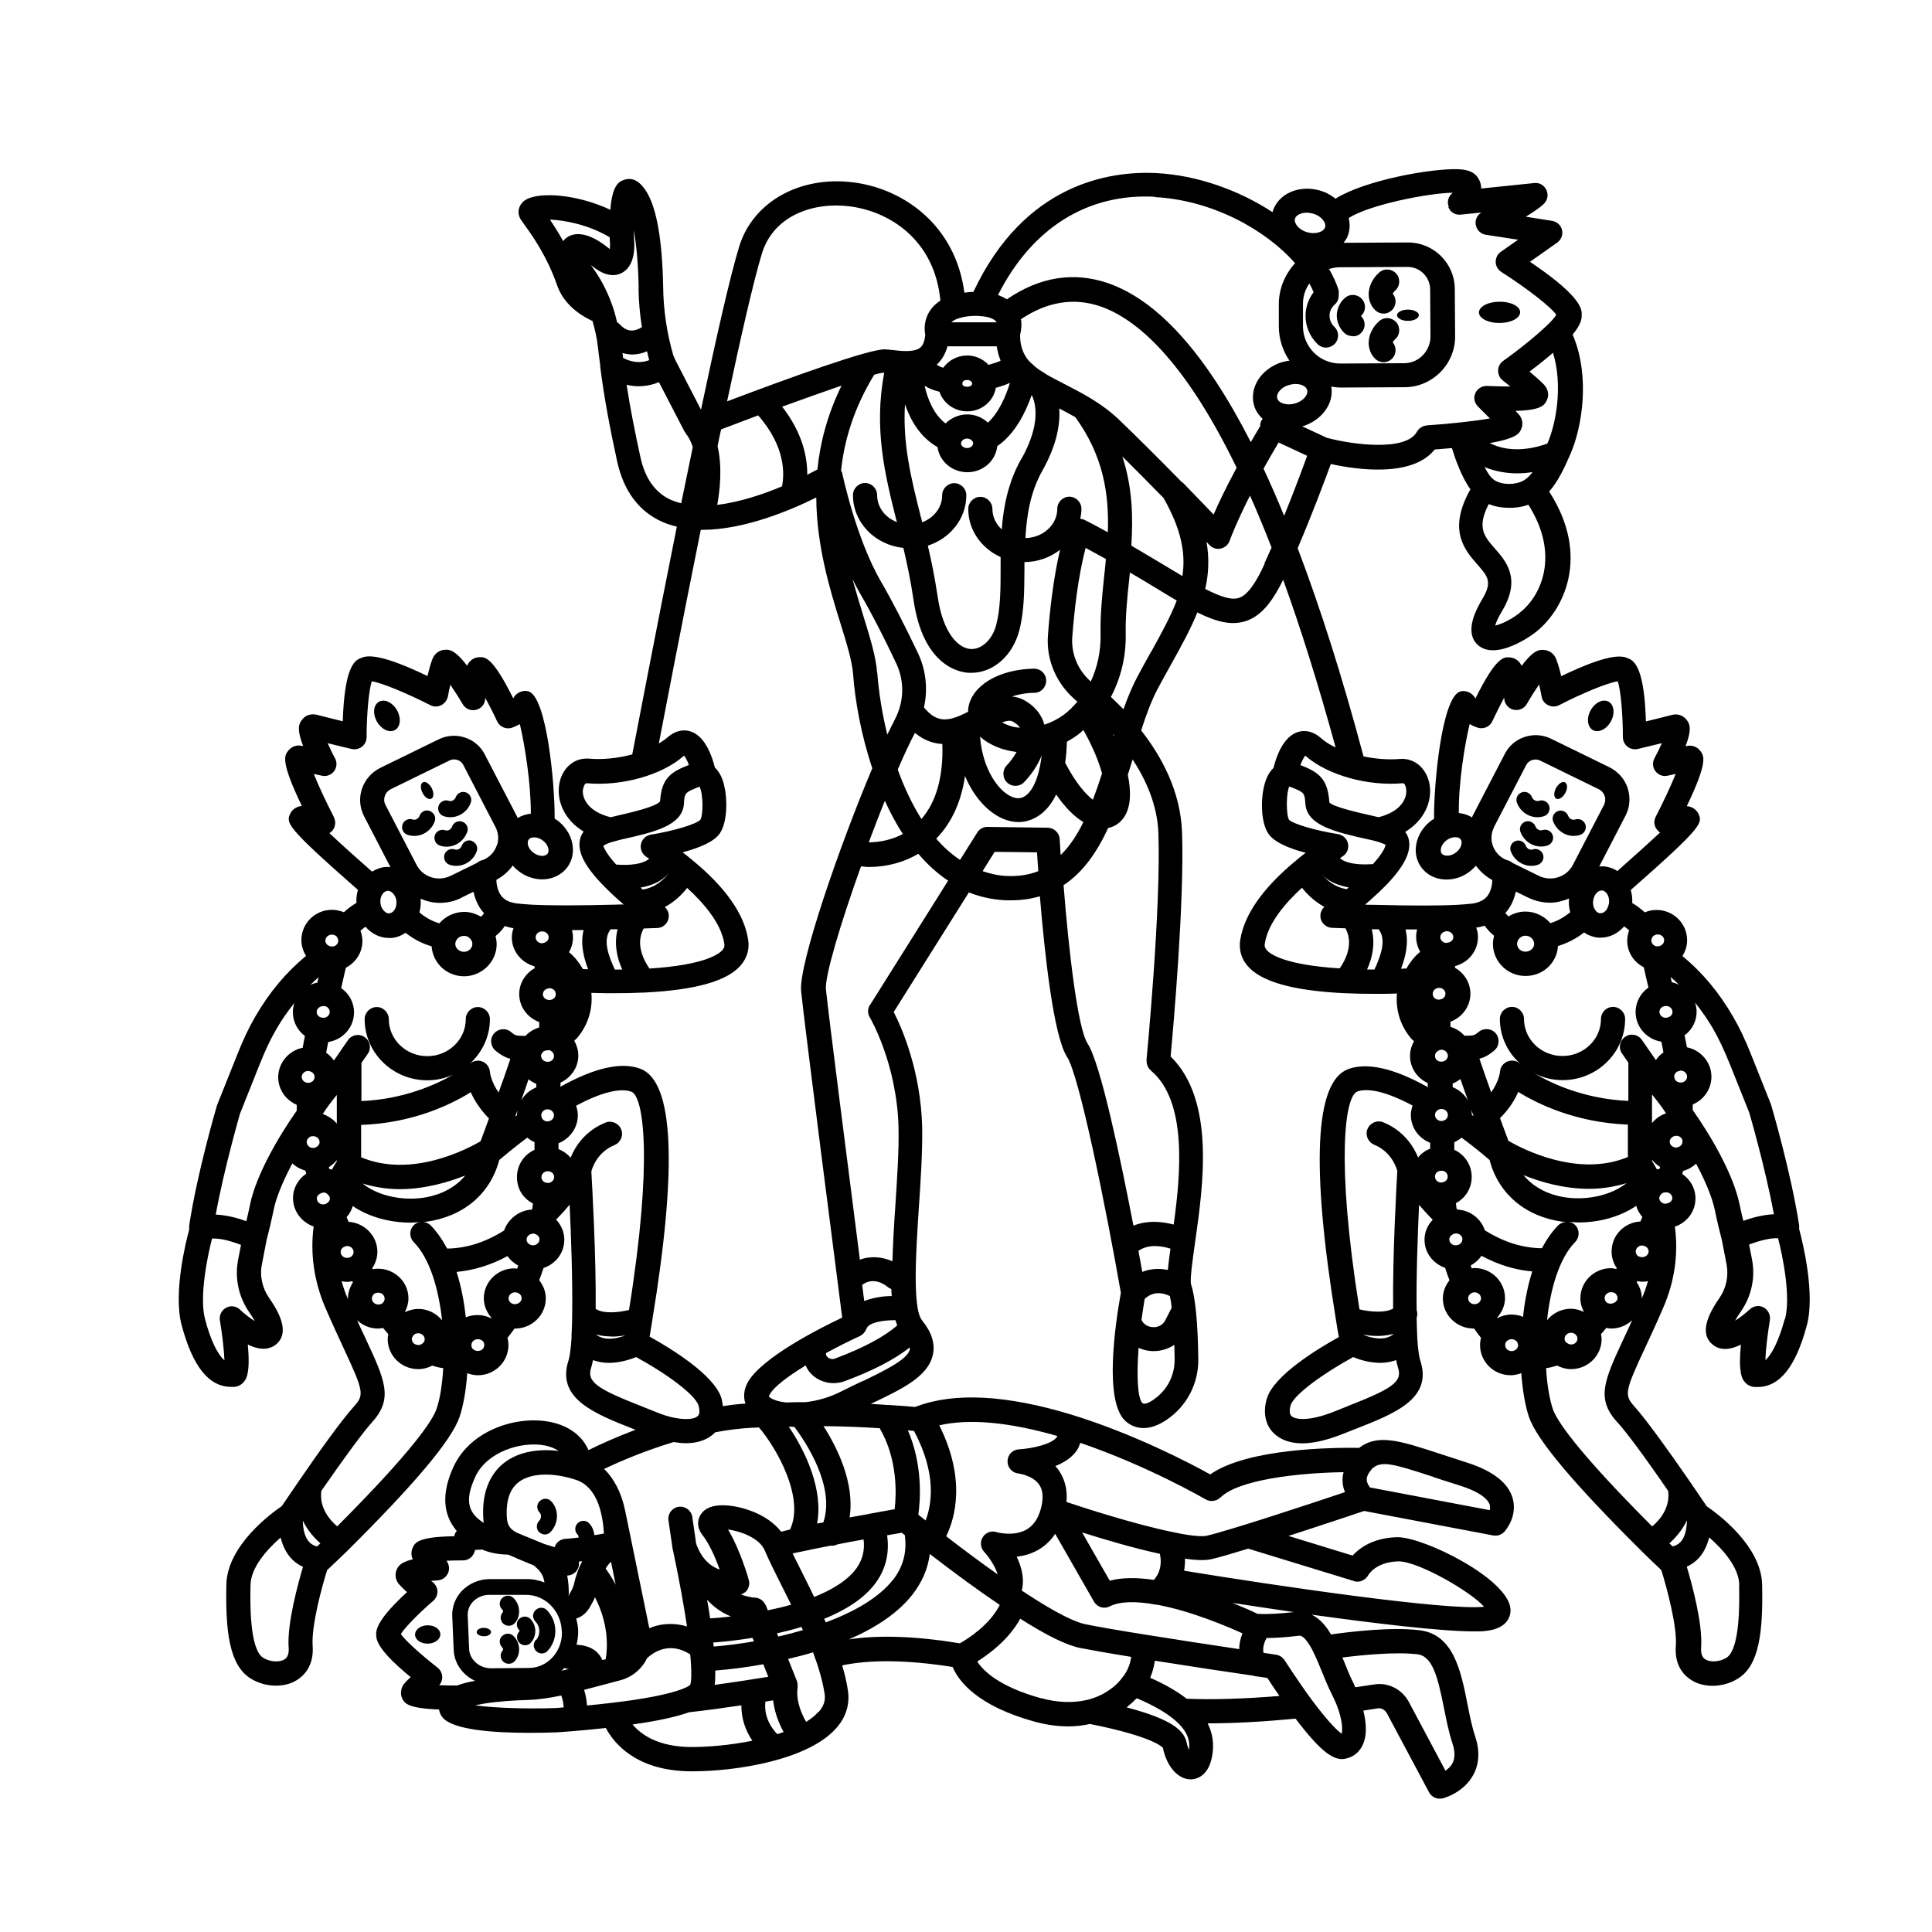 <?xml version="1.0" encoding="UTF-8"?>
<svg id="icons" xmlns="http://www.w3.org/2000/svg" viewBox="0 0 120 120">
  <path d="m31.23,100.14c-.19.2-.17.52.03.71.1.09.22.13.34.13.13,0,.27-.05.37-.16.39-.43.36-1.13-.07-1.56-.19-.2-.51-.2-.71,0-.2.19-.2.51,0,.71.07.07.07.16.04.18Z"/>
  <path d="m31.19,101.61c-.2.19-.2.51,0,.71.07.07.07.16.04.18-.19.2-.17.52.03.71.1.09.22.13.34.13.13,0,.27-.05.37-.16.39-.43.36-1.13-.07-1.56-.19-.2-.51-.2-.71,0Z"/>
  <path d="m33.5,95.17c.1.09.22.14.34.14.13,0,.27-.05.36-.16.51-.54.53-1.4.03-1.91-.19-.2-.51-.2-.71,0-.2.19-.2.51,0,.71.12.13.11.37-.04.52-.19.2-.18.52.02.71Z"/>
  <path d="m33.29,101.85c-.19.2-.18.52.02.71.1.09.22.14.34.14.13,0,.27-.05.36-.16.66-.7.64-1.83-.04-2.53-.19-.2-.51-.2-.71,0-.2.19-.2.51,0,.71.31.32.32.83.03,1.15Z"/>
  <path d="m32.25,100.54c-.2.19-.2.51,0,.71.03.03.02.07,0,.09-.19.2-.18.52.02.71.1.09.22.14.34.14.13,0,.27-.05.36-.16.38-.41.37-1.06-.02-1.47-.19-.2-.51-.2-.71,0Z"/>
  <path d="m30.04,101.11c-.25,0-.44.13-.43.27,0,.14.21.25.46.25.25,0,.44-.13.43-.27s-.21-.25-.46-.25Z"/>
  <path d="m26.54,100.95c-.43.01-.77.28-.76.59.01.32.37.56.81.55.43-.01.77-.28.76-.59-.01-.32-.37-.56-.81-.55Z"/>
  <path d="m26.7,50.37c-.26-.1-.55.04-.64.3-.07.18-.26.29-.42.23-.26-.09-.55.05-.64.31-.09.26.04.55.31.64.14.05.28.07.42.07.55,0,1.07-.35,1.27-.9.1-.26-.04-.55-.3-.64Z"/>
  <path d="m27.55,50.69c.14.05.28.07.42.07.55,0,1.07-.35,1.27-.9.1-.26-.04-.55-.29-.64-.26-.1-.55.04-.64.29-.07.18-.26.29-.43.23-.26-.09-.55.05-.64.31-.09.26.05.55.31.64Z"/>
  <path d="m29.02,51.68c.1-.26-.04-.55-.3-.64-.26-.1-.55.04-.64.3-.07.18-.26.29-.43.23-.27-.09-.55.05-.64.31-.09.26.05.55.31.64.14.05.28.07.42.07.55,0,1.07-.35,1.27-.9Z"/>
  <path d="m29.32,52.23c-.26-.1-.55.04-.64.3-.07.18-.25.29-.43.23-.26-.09-.55.05-.64.31-.09.26.05.55.31.64.14.05.28.07.42.07.55,0,1.07-.35,1.27-.9.1-.26-.04-.55-.3-.64Z"/>
  <path d="m26.79,49.61c.16-.08.17-.37.03-.65-.15-.28-.39-.45-.55-.37-.16.08-.17.37-.03.65s.39.45.55.37Z"/>
  <path d="m24.5,45.36c.36-.17.44-.71.18-1.21-.26-.49-.75-.75-1.11-.58-.36.17-.44.71-.18,1.21.26.49.75.75,1.11.58Z"/>
  <path d="m85.93,19.48c.2,0,.39-.08.54-.23.27-.28.28-.71.04-1,.01-.04.05-.12.15-.2.31-.28.33-.75.06-1.06-.28-.31-.75-.34-1.06-.06-.41.36-.64.85-.65,1.33,0,.39.14.75.41,1.01.15.14.33.21.52.21Z"/>
  <path d="m85.93,22.5c.2,0,.39-.08.54-.23.27-.28.28-.71.04-1,.01-.04.05-.12.15-.2.31-.28.33-.75.06-1.06-.28-.31-.75-.34-1.06-.06-.41.36-.64.85-.65,1.33,0,.39.14.75.41,1.01.15.14.33.21.52.21Z"/>
  <path d="m84.04,20.89c.19,0,.37-.07.51-.22.29-.3.28-.75-.02-1.04h0c.31-.28.34-.75.06-1.06-.28-.31-.75-.34-1.06-.06-.31.27-.49.66-.5,1.07,0,.4.16.8.45,1.08.15.15.35.22.54.22Z"/>
  <path d="m86.77,19.58c0,.19.31.35.68.35.37,0,.68-.16.68-.35,0-.19-.31-.35-.68-.35-.37,0-.68.16-.68.35Z"/>
  <path d="m93.14,20.06c.71,0,1.28-.3,1.28-.67,0-.36-.58-.66-1.28-.65-.71,0-1.28.3-1.28.67,0,.36.58.66,1.28.65Z"/>
  <path d="m97.74,51.92c.14,0,.28-.02.42-.07.26-.09.4-.38.31-.64-.09-.26-.38-.4-.64-.31-.17.06-.36-.05-.43-.23-.1-.26-.39-.39-.64-.29-.26.1-.39.38-.29.64.21.55.73.9,1.27.9Z"/>
  <path d="m95.49,50.76c.14,0,.28-.02.42-.07.26-.09.4-.38.31-.64-.09-.26-.37-.4-.64-.31-.16.05-.36-.05-.43-.23-.1-.26-.38-.39-.64-.29-.26.1-.39.38-.29.64.2.55.73.9,1.27.9Z"/>
  <path d="m95.8,51.56c-.16.06-.36-.05-.43-.23-.1-.26-.39-.39-.64-.29-.26.1-.39.38-.29.64.21.55.73.9,1.27.9.14,0,.28-.02.42-.07.26-.09.4-.38.31-.64-.09-.26-.38-.4-.64-.31Z"/>
  <path d="m95.11,53.78c.14,0,.28-.02.42-.07.26-.09.4-.38.31-.64-.09-.26-.38-.4-.64-.31-.16.06-.36-.05-.43-.23-.1-.26-.39-.39-.64-.29-.26.1-.39.38-.29.64.21.55.73.9,1.27.9Z"/>
  <path d="m97.23,49.24c.15-.28.13-.57-.03-.65s-.41.09-.56.37c-.15.28-.13.57.03.65.16.08.41-.09.56-.37Z"/>
  <path d="m98.96,45.36c.36.17.85-.08,1.11-.58s.17-1.03-.18-1.21c-.36-.17-.85.08-1.11.58s-.17,1.03.18,1.21Z"/>
  <path d="m111.75,76.38c0-.06,0-.11,0-.17,0-.02,0-.04,0-.06,0,0,0-.02,0-.03,0,0,0,0,0,0-.5-3.26-1.68-7.28-1.75-7.52l-1.22-3.06c-.38-.96-.74-1.72-1.14-2.4-.89-1.53-1.91-2.74-3.14-3.76.18-.29.29-.62.29-.98,0-1.04-.85-1.88-1.9-1.88-.26,0-.5.05-.73.15-.26-.24-.52-.43-.78-.58.02-.28-.02-.55-.09-.81,4.53-3.99,4.47-4.16,4.19-4.76-.12-.25-.42-.43-.71-.45,1.34-2.79,1.07-3.13.83-3.44-.2-.26-.53-.37-.86-.29-.02,0-.04,0-.05.01.45-1.16.22-1.44.06-1.65-.21-.27-.57-.39-.92-.29-.34.09-1.03.26-1.6.4-.09-3.17-.66-3.78-1.12-3.92-.42-.22-1.36-.23-4.14,1.11-.09-.38-.2-.79-.32-1.08-.13-.32-.42-.53-.75-.55-.26-.02-.62-.04-1.39.99h0c-.14-.32-.43-.52-.77-.53-.35-.02-.83-.01-2.1,2.56,0-.01-.02-.02-.02-.04-.17-.31-.58-.5-.92-.4-1.15.34-1.65,5.78-1.63,7.91-.1.06-.2.12-.29.2-.49.42-.8,1-.84,1.59-.04.51.12.99.45,1.36.37.41.89.62,1.45.62s1.09-.19,1.55-.58c.1-.09.19-.18.28-.28.27.36.61.67,1.02.89,0,.23-.05.53-.19.81-.09.18-.22.32-.39.43-.12.07-.32.17-.63.22-.27.03-.6.06-.96.08-1.17.06-2.86.06-5.19,0-.19,0-.37,0-.54-.01.54-.47.99-.89,1.36-1.27,1.09-1.15,1.52-2.03,1.35-2.78-.04-.18-.12-.33-.22-.47,1.22-.74,1.67-1.91,1.52-2.9-.16-1.03-.93-1.7-1.84-1.63-.73.06-1.52,0-2.27-.16-1.31-4.92-2.68-9.22-4.09-12.93.93-2.18,1.69-4.23,2.06-5.23,1.53.34,5.05.87,6.45-.9.39-.03.74-.06,1.07-.09.18.6.59,1.79,1.15,2.56-1.43,2.54-.36,3.77.44,4.68.64.73.93,1.07.32,2.1-.3.51-1.22,2.05-.3,2.89.26.23.58.33.94.33.8,0,1.78-.49,2.53-1.03,1.87-1.37,3.56-4.81.96-8.83.57-.64.96-1.5,1.33-2.35.7-1.6,1.25-4.79.13-7.4.49-.59.58-.96.56-1.22.05-.49-.35-1.37-3.21-3.3l1.69-1.19c.25-.18.37-.49.3-.78-.07-.3-.31-.52-.61-.57l-1.64-.26c.49-.3.94-.6,1.16-.84.21-.23.25-.57.11-.84-.14-.28-.43-.45-.75-.41l-3.29.34c0-.26-.08-.52-.27-.76-.29-.36-.78-.43-1.22-.44-1.56-.05-5.69.66-7.56,1.83-.22-.17-.47-.33-.74-.43-1.28-.48-2.64-.02-3.1,1.05-.03.07-.05.15-.07.22-2.09-1.37-4.69-2.3-7.23-2.43-2.89-.14-8.19.65-11.35,7.38-.19,0-.37.02-.56.05-.55-4.18-3.76-6.45-6.88-6.85-3.34-.43-6.26,1.21-7.11,3.99-.56,1.83-1.44,5.71-2.37,10.13l-1.59-3.08-.13-.3c-.4-1.37-.61-2.79-.63-4.22-.05-2.87-.39-4.86-1.01-5.9-.41-.68-.87-.95-1.38-.79-.29.09-.77.24-.89,1.87-2.17-1.02-4.76-1.18-5.45-.47-.3.31-.34.76-.09,1.11l.19.27c.49.68,1.4,1.94,2.04,3.77.33.96,1.1,1.71,2.2,2.23.16.53.28,1.08.34,1.64.04.33.08.7.14,1.09,0,0,0,0,0,0,0,.01,0,.03,0,.04,0,.02,0,.04,0,.06,0,0,0,0,0,0,.26,2.05.61,3.84,1.05,5.88.41,1.86,1.36,3.13,2.84,3.78.28.12.57.21.87.28-1.38,6.88-2.59,13.24-2.77,14.15-.87.23-1.83.34-2.7.26-.92-.07-1.69.61-1.84,1.63-.15.99.3,2.16,1.52,2.9-.1.14-.18.29-.22.47-.18.75.25,1.63,1.35,2.78.37.39.81.81,1.36,1.28-.18,0-.36,0-.55.01-2.32.06-4.02.06-5.18,0-.37-.02-.7-.05-.95-.08-.33-.05-.54-.14-.65-.22-.17-.11-.3-.25-.39-.43-.14-.28-.19-.58-.19-.81.41-.22.75-.52,1.02-.89.09.1.17.2.28.28.46.39,1.02.58,1.55.58s1.08-.21,1.45-.62c.33-.37.49-.85.45-1.36-.04-.59-.35-1.17-.84-1.59-.09-.08-.19-.14-.29-.2.02-2.13-.49-7.58-1.63-7.91-.34-.1-.76.09-.92.4,0,.01-.01.02-.02.04-1.28-2.57-1.74-2.58-2.1-2.56-.33,0-.63.21-.77.53t0,0c-.78-1.03-1.14-1.01-1.39-.99-.33.02-.62.23-.75.55-.12.29-.23.71-.32,1.08-2.78-1.34-3.72-1.33-4.14-1.11-.46.14-1.02.75-1.12,3.92-.57-.14-1.26-.31-1.6-.4-.36-.09-.71.02-.92.29-.16.21-.39.49.06,1.65-.02,0-.04,0-.05-.01-.33-.08-.66.03-.87.29-.24.3-.51.64.84,3.44-.29.02-.59.2-.71.45-.28.61-.34.78,4.19,4.76-.07.26-.11.53-.09.81-.26.15-.52.34-.78.58-.23-.09-.48-.15-.74-.15-1.05,0-1.9.84-1.9,1.88,0,.36.11.7.29.98-1.23,1.02-2.25,2.22-3.14,3.75-.4.68-.76,1.44-1.14,2.4l-1.25,3.13c-.05.17-1.24,4.22-1.73,7.48-.01.07,0,.14.01.21-.21.76-1.01,3.97-.48,5.96.69,2.58,1.69,3.84,3.08,3.84.07,0,.14,0,.22,0,.24-.03.45-.15.6-.35.11-.15.38-.51.21-2.28.61.3,1.24.4,1.75,0,.68-.55.54-1.52-.41-2.87-.44-.63-.61-1.39-.46-2.12l.29-1.5c.14-.54.3-1.2.45-1.93.16-.76.58-1.76,1.15-2.83.22.21.5.36.81.45.02.06.03.12.05.19-.5.34-.82.89-.82,1.52,0,.81.54,1.5,1.28,1.76-.22,1.7.03,3.42.73,5.05.43.99.81,1.81,1.13,2.5,1.25,2.68,1.29,2.91.66,3.61-.81.89-2.34,3.05-3.47,4.7-.49.71-.87,1.27-1.03,1.51-.66.45-3.39,2.45-3.44,4.87-.06,2.9.18,5,1.5,5.83.48.3,1.04.45,1.58.45.47,0,.92-.11,1.29-.34.41-.25,1.08-.86.99-2.13-.09-1.23.57-3.67.9-4.71l.15-.14c.24-.22.61-.58,1.09-1.04,4.2-4.17,6.49-6.89,6.98-8.32.24-.71.41-1.66.48-2.73.21.08.43.13.66.13,1.05,0,1.9-.84,1.9-1.87,0-.15-.02-.3-.06-.45.14-.18.29-.37.44-.58,0,0,.02,0,.03,0,1.05,0,1.91-.84,1.91-1.87,0-.42-.15-.81-.41-1.13.09-.24.18-.49.27-.76.75-.25,1.29-.94,1.29-1.76,0-.47-.19-.91-.51-1.25.31-.31.6-.63.84-.92.09,1.87.19,4.64.16,6.8,0,.46-.02.9-.04,1.29v.13s0,.03,0,.04h0c-.03.46-.09,1.09-.18,1.38-.79,2.39,1.56,3.32,4.06,4.3l.09.04c-1.23.46-2.25.93-2.92,1.26-.37-.87-1.19-1.5-2.33-1.74-2.08-.44-4.98.48-6.04,2.75-.76,1.64-.69,2.98.19,4.01-.08.09-.12.18-.15.29v.04c-2.28.03-2.45.41-2.59.72-.1.23-.1.48.01.71-.82.2-.93.48-1.01.67-.12.31-.06.66.18.91.13.14.3.31.47.46-1.72,1.58-1.96,2.29-1.91,2.69,0,.4.31,1.09,2.14,2.59-.16.14-.31.29-.43.44-.18.23-.23.62-.1.88.14.29.31.62,2.29.69.03.18.1.36.23.51.67.77,3.2.94,5.37.94.62,0,1.21-.01,1.72-.03.01,0,1.39-.09,3.04-.27.5.94,1.86,2.64,5.2,2.69.06,0,.13,0,.19,0,2.71,0,7.18-.7,8.92-2.68.6-.67.85-1.47.73-2.31-.07-.51-.2-1.05-.36-1.59,1.75-.37,4.1-.34,6.86.1.36.86,1.5,2.4,5.07,3.39.72.2,1.43.3,2.11.3.46,0,.91-.05,1.35-.15,4.06.81,4.52,1.48,4.53,1.48.24,1.17.94,1.96,1.73,1.96h0c.24,0,1.05-.1,1.31-1.35.16-.76.07-1.47-.26-2.13.03,0,.06,0,.09,0,1.56,0,3.36-.1,5.37-.29,1.5,1.98,2.27,2.51,2.88,2.51.06,0,.13,0,.19-.02,0,0,0,0,0,0,.45-.08.82-.34,1.04-.74.37-.65.28-1.52.1-2.25.34-.05.64-.1.89-.14.22-.04.45.09.57.3l2.62,4.91c.13.25.39.4.66.4.06,0,.13,0,.19-.02.13-.03,1.31-.37,1.9-1.46.38-.7.41-1.51.11-2.41-.2-.6-.34-1.32-.48-2.02-.4-2.02-.86-4.3-2.96-4.55-1.77-.22-4.39.1-5.51.26-.25-.44-.64-.96-1.2-1.23,3.9.54,8.02,1.04,10.08,1.04.29,0,.54,0,.74-.03,1.49-.16,1.55-1.08,1.53-1.36-.13-1.87-5.35-4.46-7.01-4.46h-.05c-1.46.04-2.31.66-2.75,1.14l-3.98-1.22c2.05-.66,4.07-1.34,4.7-1.55l8.01,1.52c.26.05.52-.04.7-.23.08-.09.82-.95.52-2.06-.27-.98-1.24-1.73-2.89-2.25-.59-.19-1.12-.36-1.6-.52-2.53-.83-3.88-1.27-5.05-.38-1.45-.02-6.9,0-9.25,1.65-1.22-.68-4.71-2.51-8.61-3.71-4.01-1.22-7.23-1.4-9.58-.53-.05.01-.1.03-.15.05-.27-.03-.82-.07-1.57-.12,0,0-.01,0-.02,0-.03,0-.05,0-.08,0-.32-.02-.68-.05-1.07-.07.03-.02.07-.03.1-.05,1.85-.88,3.45-1.65,3.75-2.99.16-.69-.07-1.41-.67-2.15-.61-.75-.37-4.35-.2-6.97.12-1.72.23-3.5.21-4.99-.08-3.51-1.26-6.2-1.77-7.19.72-1.14,2.94-4.68,4.67-7.43.7.28,1.46.45,2.29.49.12,0,.23,0,.34,0,.65,0,1.24-.09,1.78-.25.3,3.61.85,8.7,1.69,9.98.77,1.18,2.45,9.55,3.34,14.65-.37,2.06-1.03,6.65.24,7.92.19.19.58.48,1.17.48.39,0,.87-.13,1.43-.51,1.25-.84,1.99-2.25,1.97-3.78-.03-2.25-.18-3.81-.45-4.63-.08-.3.1-1.55.24-2.55.51-3.56,1.28-8.88-1.51-11.61.17-1.82.86-9.61.71-13.92-.09-2.58-1.31-4.77-2.54-6.33.31-.96.64-1.86,1.04-2.61.28-.53.57-1.04.84-1.53.62-1.11,1.19-2.15,1.61-3.19,1.16.58,2.09.82,2.97.55.9-.28,1.62-1.06,2.36-2.58,1.07,2.96,2.16,6.41,3.26,10.42-.36-.17-.67-.37-.92-.59-.62-.54-1.18-.46-1.46-.36-.9.31-1.32,1.56-1.48,2.22-.23.22-.42.54-.54.96-.27.93-.25,2.4.2,3.09.35.56,1.33.96,2.34,1.22-.19.14-.39.3-.6.48-2.06,1.7-3.23,3.37-3.47,4.96-.08.56.06,1.1.42,1.54.82,1.01,2.8,1.58,6.03,1.74,0,0,0,0,.01,0,0,0,.01,0,.02,0,0,0,0,0,.01,0,.62.03,1.23.04,1.78.04.17,0,.34,0,.5,0,0,0,.02,0,.03,0,.02,0,.03,0,.05,0,.33,0,.63-.01.89-.02-.1,1,.21,2.02.9,2.82.05.05.1.1.16.15-.16.27-.25.58-.25.91,0,.74.45,1.39,1.1,1.68,0,.08,0,.17.01.26-2.1-1.18-3.78-1.56-4.96-1.12-2.07.78-2.31,6.04-.74,15.64.06.4.12.74.17,1-1.27.7-4.06,2.38-4.48,3.84-.25.87-.08,1.67.49,2.18.33.3.87.58,1.71.58.64,0,1.45-.16,2.49-.57l.79-.31c2.5-.98,4.85-1.9,4.05-4.29-.05-.17-.13-.54-.18-1.35,0-.01,0-.03,0-.04,0,0,0-.02,0-.02-.02-.37-.03-.78-.04-1.22.06-.16.05-.33,0-.49-.03-2.12.07-4.73.15-6.52.25.29.54.61.85.92-.32.34-.51.77-.51,1.24,0,.81.52,1.48,1.28,1.75.09.28.18.54.27.77-.25.32-.41.71-.41,1.13,0,1.03.86,1.87,1.91,1.87,0,0,.02,0,.03,0,.14.21.29.4.43.58-.04.15-.06.3-.06.45,0,1.03.85,1.87,1.9,1.87.23,0,.45-.05.66-.13.08,1.07.24,2.02.48,2.73.49,1.42,2.78,4.14,6.99,8.32l.1.1c.42.41.76.74.97.93l.16.16c.33,1.05.99,3.49.9,4.71-.1,1.27.57,1.88.99,2.13.37.23.83.34,1.29.34.54,0,1.1-.15,1.58-.45,1.33-.82,1.56-2.92,1.5-5.83-.05-2.42-2.78-4.42-3.44-4.87-.16-.24-.54-.8-1.03-1.51-.03-.04-.06-.09-.09-.13,0,0,0,0,0,0-1.13-1.64-2.6-3.7-3.38-4.57-.63-.7-.59-.93.66-3.61.32-.69.7-1.5,1.13-2.5.71-1.62.96-3.35.73-5.05.75-.25,1.28-.94,1.28-1.75,0-.63-.32-1.18-.82-1.52.02-.06.03-.13.05-.19.31-.08.58-.24.81-.45.57,1.07.98,2.06,1.15,2.82.15.74.31,1.4.45,1.93l.29,1.5c.14.74-.02,1.49-.46,2.12-.95,1.36-1.08,2.32-.4,2.87.5.41,1.14.3,1.75,0-.17,1.77.09,2.13.21,2.28.15.2.36.32.62.35.07,0,.14,0,.21,0,1.37,0,2.37-1.26,3.06-3.84.52-1.95-.25-5.11-.47-5.93Zm-31.78-52.43h0c.17-.07.34-.1.5-.1.34,0,.61.13.7.32.04.09.04.2,0,.31-.09.23-.32.43-.62.54-.54.21-1.08.05-1.2-.23-.04-.09-.04-.2,0-.31.09-.22.32-.43.62-.54Zm1.36-6.34c.1.18.19.36.26.54-.31.41-.49.9-.5,1.42-.01.68.25,1.32.75,1.81.15.14.33.21.52.21s.39-.08.54-.23c.29-.3.28-.77-.02-1.06-.2-.19-.3-.44-.3-.7,0-.26.12-.51.33-.69.18-.16.25-.38.24-.6.01-.11.01-.22-.02-.33-.14-.43-.34-.86-.58-1.27.22-.07.44-.11.67-.11l4.21-.02h0c.77,0,1.39.62,1.4,1.39l.02,2.92c0,.44-.17.86-.48,1.18s-.73.49-1.17.49l-3.95.02h-.01c-1.27,0-2.3-1.03-2.31-2.3v-1.36c-.01-.48.13-.93.4-1.32Zm-1.92,9.87l1.78.83c-.28.77-.79,2.15-1.43,3.73-.42-1.03-.85-2.01-1.28-2.93.28-.51.59-1.04.94-1.63Zm14.92-1.75c-.06-.06-.13-.13-.2-.21,1.66-.04,1.81-.38,1.95-.67.15-.32.08-.69-.19-.97-.24-.25-.58-.54-.89-.8.59-.44,1.07-.83,1.46-1.17.63,2.05.18,4.45-.35,5.64-.59.22-2.18.69-3.58-.03,1.72-.3,1.86-.62,1.97-.91.12-.3.05-.64-.18-.89Zm-.29,4.31c-1.09.11-1.42-.38-1.54-.54-.1-.14-.2-.31-.29-.49.67.28,1.38.39,2.04.39.33,0,.64-.03.94-.08-.32.44-.67.66-1.16.71Zm.27,8.09c-.6.44-1.13.66-1.44.72.05-.18.17-.48.45-.94,1.17-1.97.22-3.06-.48-3.85-.65-.74-1.13-1.3-.37-2.75.35.14.76.23,1.26.23.14,0,.3,0,.46-.02.27-.03.51-.09.74-.17,2,3.14.78,5.75-.62,6.77Zm-4.35-25.26c.13.31.43.5.77.46l1.28-.13c-.26.16-.4.45-.35.75.05.32.3.58.62.63l2.01.31-1.07.75c-.21.14-.32.38-.32.63,0,.25.14.48.35.62,1.6,1.02,3.11,2.2,3.41,2.66,0,0,0,0,0,.01,0,0,0,0,0,0-.08.14-.25.33-.48.56,0,0,0,0,0,0-.65.64-1.79,1.57-2.82,2.3-.19.14-.31.36-.31.6,0,.24.1.46.29.61,0,0,.21.16.47.38-.5-.02-.98-.01-1.44-.04-.31-.01-.6.16-.73.44-.13.28-.07.62.16.84,0,0,.35.35.74.74-.96.17-2.54.34-3.92.43-.03,0-.05.02-.08.02-.05,0-.1.02-.15.04-.04.02-.08.04-.12.06-.04.03-.08.06-.12.09-.04.03-.06.07-.09.11-.02.02-.04.04-.05.07-.67,1.25-4.02.81-5.6.38l-1.53-.71c.08-.02.15-.04.23-.07.68-.27,1.22-.77,1.46-1.37.14-.34.17-.69.12-1.03.19.03.38.06.58.06h.02l3.95-.02c.84,0,1.63-.34,2.23-.94.59-.6.92-1.4.91-2.24l-.02-2.93c-.01-1.59-1.31-2.88-2.9-2.88h-.02l-3.99.02c.08-.11.17-.22.23-.35.16-.37.19-.79.09-1.19,1.32-.84,4.98-1.55,6.46-1.57,0,0-.01.01-.02.02-.26.21-.35.56-.22.87Zm-9.51.67c.08-.19.37-.33.71-.33.15,0,.32.03.49.09.3.11.53.31.63.54.05.11.05.22.01.31-.12.28-.66.44-1.2.24-.3-.11-.53-.31-.63-.54-.05-.11-.05-.22-.01-.31Zm-8.75-1.3c3.59.18,6.92,2.03,8.74,4.11-.65.71-1.02,1.62-1.01,2.59v1.36c.01.78.25,1.5.66,2.1-.22.03-.44.08-.66.16-.68.27-1.22.77-1.46,1.37-.2.5-.2,1.03.01,1.49.11.24.27.43.45.6-.03.04-.07.07-.09.12-.05.1-.07.21-.06.32-.21.35-.41.68-.59,1-2.8-5.49-5.77-8.81-8.89-9.88-2.13-.72-4.23-.38-6.26,1.01-.17-.11-.35-.19-.55-.27,2.1-4.15,5.54-6.32,9.73-6.1Zm1.74,23.54c-.18-.11-.36-.22-.55-.33-1.03-.62-1.89-1.13-2.62-1.56.11-1.77.07-3.63-.56-5.54.74.73,1.58,1.58,2.56,2.58,1.1,1.94,1.39,3.43,1.17,4.86Zm-7.56,17.34c-.02-.34-.04-.68-.06-1-.02-.39-.35-.7-.74-.71l-3.75-.05h0c-.26,0-.5.13-.63.35-.26.41-.64,1.01-1.07,1.7-.54-.36-1.04-.81-1.48-1.32.75-.76,1.51-1.98,1.79-3.89.74,1.77,2.07,2.86,3.32,2.86h.03c.46,0,1.58-.2,2.31-1.71.55.79,1.12,1.37,1.69,1.71-.39.8-.85,1.5-1.41,2.05Zm-10.12-5.32c.38-.88.74-1.66,1.07-2.28.56.47,1.14.66,1.7.69.07,2-.37,3.6-1.3,4.66-.59-.94-1.08-1.99-1.47-3.07Zm.32,4c-.62.33-1.34.51-2.12.52.33-.88.66-1.75,1-2.58.33.72.7,1.42,1.12,2.07Zm-1.6-10.01c-.07-1-.44-2.19-.86-3.55-.22-.71-.45-1.47-.67-2.27.16.33.33.65.51.96.67,1.15,1.41,2.59,2.21,4.28.52,1.11.49,2.37-.09,3.48-.14.27-.3.6-.47.94-.34-1.4-.54-2.75-.62-3.84Zm-4.34-12.3c.01-1.07-.28-2.59-1.56-4.23,1.37-.5,2.65-.95,3.69-1.31-.88,1.8-1.33,3.54-1.5,5.21-.17.09-.38.2-.63.33Zm-5.57-1.78c.07-.35.14-.7.22-1.04.77-.29,1.54-.58,2.3-.87,1.76,2,1.62,3.75,1.48,4.41-1.19.5-2.64.98-4.02,1.15.17-.93.32-2.35.02-3.65Zm18.86.8c-.8,1.42-1.1,2.92-1.21,4.37-.36-.33-.58-.78-.58-1.27,0-.41-.34-.75-.75-.75s-.75.34-.75.75c0,1.32.82,2.45,2.01,2.99,0,.25,0,.5,0,.74,0,1.26-.01,2.46-.27,3.46-.24.93-.91,1.55-1.59,1.51-.73-.04-1.71-.92-2.05-3.25-.17-1.14-.38-2.18-.61-3.17,1.38-.44,2.39-1.67,2.39-3.13,0-.41-.34-.75-.75-.75s-.75.34-.75.75c0,.76-.51,1.4-1.24,1.68-.03-.13-.06-.26-.1-.39-.6-2.38-1.12-4.51-.97-6.94.34,1,.95,2.05,2.02,2.66.12.88.9,1.56,1.86,1.56s1.76-.71,1.85-1.62c1.13-.77,1.79-2.16,2.14-3.18.24.48.6,1.77-.64,3.98Zm-1.52-6.99c.05.31.13.61.24.88-.14.08-.34.14-.64.23-.04.01-.07.02-.11.03-.34-.36-.81-.58-1.32-.58-.63,0-1.17.31-1.49.76-.17-.05-.29-.11-.41-.19.32-.29.54-.67.67-1.14h3.06Zm-2.19,5.92c.04-.1.17-.2.36-.2.16,0,.25.08.33.17l.04.12h0s0,0,0,.01h-.01c0,.16-.17.29-.37.29s-.38-.13-.38-.29l.02-.1Zm1.64-1.19c-.34-.32-.8-.51-1.28-.51-.53,0-1,.22-1.35.56-.74-.56-1.12-1.53-1.3-2.34.3.19.62.3.92.37.23.7.91,1.22,1.73,1.22.9,0,1.64-.64,1.77-1.46.02,0,.04-.01.06-.02.26-.07.54-.16.82-.29-.26.85-.71,1.87-1.37,2.47Zm-.98-2.47v.05c0,.24-.57.27-.61.02.01-.04.02-.08.02-.11.07-.19.45-.16.53-.05.01.02.04.07.06.09Zm.48-4.15c.59.03.92.21,1.02.35,0,0,.01.02.02.04h-2.81c.08-.08.2-.16.37-.22.38-.14.91-.21,1.39-.17Zm-5.14,12.78s0,.02,0,.02c-.73-.27-1.24-.92-1.24-1.68,0-.41-.34-.75-.75-.75s-.75.34-.75.75c0,1.71,1.37,3.1,3.13,3.28.24,1.02.46,2.07.63,3.23.59,4.06,2.79,4.5,3.45,4.53.05,0,.1,0,.14,0,1.36,0,2.57-1.06,2.98-2.63.31-1.18.31-2.47.32-3.83,0-.14,0-.28,0-.42,0,0,0,0,0,0,.84,0,1.6-.29,2.21-.76-.42,1.81-.64,3.8-.75,5.3-.12,1.59.56,3.1,1.83,4.13-.25.29-.52.57-.83.8-.39.29-.8.49-1.22.63-.14-.5-.48-1.11-1.31-1.55-.24-.12-.48-.18-.71-.2.39-.13.85-.22,1.4-.23.41,0,.74-.35.73-.77s-.34-.73-.77-.73c-2.21.05-3.88,1.07-4.07,2.47,0,.05-.01.13-.01.21-1.15.59-1.9.76-2.74-.27.25-1.14.13-2.33-.39-3.41-.82-1.72-1.58-3.2-2.27-4.39-1.57-2.69-2.41-6.72-2.42-6.76-.01-.05-.05-.1-.07-.15.2-1.9.8-3.89,2.06-5.96.26-.07.45-.11.55-.12.02,0,.05,0,.07,0-.65,3.47.03,6.28.77,9.22Zm7.17,12.4c.24.13.38.26.46.39-.18-.02-.36-.03-.53-.09-.23-.07-.42-.15-.58-.24.27-.1.5-.14.66-.06Zm-.51,1.74c.25.08.5.12.76.16-.17.3-.38.59-.6.82-.29.29-.29.77,0,1.06.15.15.34.22.53.22s.39-.07.53-.22c.41-.42.84-1.01,1.1-1.67-.21,1.81-.83,2.65-1.44,2.66h-.01c-.89,0-2.2-1.48-2.38-3.83.33.3.8.59,1.51.81Zm5.51,3.13c-.44-.33-1.06-1.02-1.73-2.3.06-.39.09-.83.11-1.31.25-.14.5-.3.74-.48.1-.08.19-.16.28-.25.6,1.07.96,1.97,1.16,2.7-.18.56-.37,1.11-.57,1.64Zm1.21-4.11s.06.06.09.1c0,.02,0,.03-.01.05-.02-.05-.05-.1-.07-.15Zm-.74-6.18c.02,1.05-.2,2.06-.61,2.94-.8-.71-1.22-1.71-1.15-2.75.12-1.58.35-3.72.83-5.55.32.17.74.4,1.26.69-.03.36-.07.72-.11,1.07-.12,1.18-.25,2.4-.22,3.6Zm-1.07-7.12c-.06-.03-.13-.03-.19-.05.04-.2.07-.41.07-.62,0-.41-.34-.75-.75-.75s-.75.34-.75.75c0,.99-.88,1.8-1.98,1.82.08-1.43.31-2.86,1.05-4.18.91-1.62,1.12-2.91,1.05-3.87.33.17.66.35,1,.54,1.77,2.44,2.1,4.82,2.02,7.15-.98-.54-1.47-.78-1.51-.8Zm6.14-2.3c-1.6-1.63-2.87-2.89-3.88-3.86-.55-.53-1.16-.98-1.86-1.4-.53-.32-1.06-.59-1.56-.85-.41-.21-.8-.41-1.16-.62-.03-.02-.05-.04-.08-.06-.28-.16-.49-.31-.66-.46-.01-.01-.03-.03-.04-.04,0,0,0,0,0,0-.02-.02-.03-.03-.05-.05-.19-.15-.32-.3-.44-.5-.23-.37-.34-.79-.34-1.33.09-.37.11-.7.05-.97,1.62-1.09,3.27-1.36,4.91-.81,2.26.77,5.23,3.31,8.49,10.03-.67,1.25-1.14,2.23-1.43,2.91-.49-.51-1.17-1.22-1.93-2Zm-26.11-14.21c.74-2.43,3.28-3.23,5.48-2.94,2.41.31,5.25,2.04,5.61,5.85-.89.57-1.07,1.48-.94,2.13-.04.38-.14.65-.31.79-.36.3-1.15.22-1.73.15-.16-.02-.32-.03-.45-.04-.93-.06-6.15,1.84-9.82,3.23.86-4.04,1.65-7.5,2.16-9.17Zm-7,6.61c-.36.14-.93.22-1.62-.14-.01-.11-.02-.2-.04-.3.2.05.39.08.54.09h.04c.35,0,.67-.08.95-.2.04.18.08.36.13.54Zm-.66-4.49c.01.81.08,1.63.21,2.44-.17.11-.4.21-.65.21-.25,0-.5-.14-.74-.4-.04-.05-.1-.08-.15-.11-.07-.27-.13-.55-.22-.81,0-.02-.01-.03-.02-.05,0,0,0-.01,0-.02-.29-.86-.67-1.64-1.14-2.32-.08-.12-.16-.23-.25-.36.04.03.07.06.11.09.52.41.98.58,1.41.53.31-.04.59-.2.79-.45.43-.54.4-1.4.38-1.63-.01-.24-.02-.48-.03-.71.18.94.28,2.17.31,3.6Zm-5.52-4.24c.91.03,2.42.31,3.73,1.1,0,.12,0,.23.02.35,0,.11,0,.25-.01.38-.04-.03-.08-.06-.13-.1-1.59-1.26-2.4-.78-2.67-.51-.03.03-.07.07-.1.12-.29-.53-.58-.98-.82-1.34Zm7.6,17.44c-1.02-.44-1.67-1.33-1.97-2.72-.34-1.56-.62-2.97-.85-4.46.25.06.5.09.74.09.48,0,.91-.11,1.27-.25l1.6,3.09s.03.02.04.04c.02.03.03.06.05.09.19.23.31.51.41.81-.24,1.15-.48,2.33-.72,3.49-.2-.05-.39-.11-.57-.19Zm1.77,1.83s.02,0,.03,0c.02,0,.04,0,.06,0,.01,0,.03,0,.04,0,2.6-.01,5.45-1.21,7.06-2.01.02,3.01.84,5.69,1.49,7.78.4,1.28.74,2.39.8,3.22.12,1.61.49,3.73,1.19,5.82-2.03,4.8-4.6,12.22-4.42,13.86.22,2.15,2.15,17.14,2.55,20.26-1.48.7-5.01,2.5-5.86,4.01-.25.45-.29.91-.15,1.33-.45.03-.92.08-1.4.16-.02-.15-.04-.29-.08-.46-.41-1.47-3.21-3.16-4.47-3.86.04-.25.1-.59.16-.99,1.58-9.61,1.34-14.87-.74-15.65-1.19-.44-2.87-.05-4.96,1.12,0-.09,0-.17.01-.26.65-.3,1.1-.94,1.1-1.68,0-.33-.1-.64-.25-.92.05-.05.11-.1.16-.15.69-.8,1-1.82.9-2.82.26,0,.56.02.89.02.02,0,.03,0,.05,0,0,0,.02,0,.03,0,.16,0,.33,0,.5,0,.54,0,1.16-.01,1.78-.04,0,0,0,0,.01,0,0,0,.01,0,.02,0,0,0,0,0,.01,0,3.24-.16,5.21-.73,6.03-1.74.36-.45.51-.98.42-1.54-.24-1.59-1.41-3.26-3.47-4.95-.21-.17-.41-.34-.6-.48,1.01-.27,1.99-.66,2.33-1.21.46-.7.47-2.17.21-3.1-.12-.42-.3-.73-.54-.96-.16-.66-.58-1.92-1.48-2.23-.28-.1-.84-.18-1.46.36-.16.14-.34.26-.54.38.42-2.2,1.46-7.58,2.61-13.29Zm11.85,47.14c0,.16.02.3.03.45-.48,0-1.13.08-1.71.31-.04-.3-.08-.63-.13-1,.68-.52,1.38-.05,1.59.13.06.05.14.09.21.12Zm-4.05,3.99c.75-.41,1.5-.78,2.11-1.06.02-.01.04-.03.06-.04.03-.02.06-.04.09-.06.03-.03.06-.06.09-.09.02-.02.04-.05.06-.08.03-.04.05-.08.07-.13,0-.02.02-.03.03-.05.12-.39,1.05-.54,1.8-.53.03.11.07.22.11.32-.8.71-2.12,1.41-3.86,2.06-.23.09-.42-.02-.51-.13-.06-.08-.07-.15-.05-.2Zm3.33,4.67c1.12,1.92,1.04,4.08.93,5.03-.36.06-.88.16-1.49.27-.03,0-.06.01-.09.02,0,0,0,0,0,0,0,0,0,0,0,0-.38.07-.79.14-1.22.22.33-2.14-.77-4.34-1.62-5.67,1.37.01,2.58.07,3.5.13Zm2.13.17c1.44,2.69,1.09,4.61.72,5.56l-.11-.09c-.13-.1-.24-.19-.34-.27.13-.93.28-3.09-.65-5.24.18.02.31.03.38.04Zm-1.32,9.26c-.88,1.11-2.41,1.98-4.16,2.63-.03-.07-.06-.15-.1-.22,1.34-.55,2.53-1.28,3.24-2.29.61-.86.82-1.84.67-2.9.38-.07.7-.12.91-.16.05.04.13.1.19.15.14,1.04-.09,1.96-.75,2.8Zm-7.16,9.58c-.34-.34-.86-1.05-.75-2.03.18-.03.34-.05.48-.08.09.78.38,1.47.65,1.97-.13.05-.25.09-.39.13Zm-.57-3.57c-.82.13-2.08.33-3.33.5.03-.22.04-.52.04-.89.86-.07,1.89-.19,2.98-.39l.31.78Zm-9.75,1.62c-.53.06-1.04.12-1.51.16-.02-.29-.07-.63-.18-.97l2.23-.59c.78-.2,1.37-.73,1.69-1.39,1.15-1.02,2.22-.52,2.67-.22.01.11.02.22.03.32,0,0,0,0,0,0,0,0,0,0,0,.01.07.94.03,1.42-.03,1.56-.02.02-.61.62-4.9,1.12Zm-5.94-10.62s-.02,0-.03-.01c-.05-.03-.09-.06-.11-.07-.03-.03-.06-.05-.09-.07-.19-.17-.28-.37-.31-.64-.09-1.08.15-1.85.71-2.29.73-.58,2.09-.64,3.56-.16.82.27,1.36,1.02,1.61,2.24.09.41.12.8.14,1.1-.17.03-.37.07-.59.1-.04-.27-.13-.54-.33-.74-.19-.2-.51-.2-.71,0s-.2.51,0,.71c.05.05.05.12.06.18-.27.03-.54.06-.82.08-.2.01-.39.1-.52.25-.07.08-.12.17-.15.27l-.67-.21-1.14-.47s0,0-.01,0h0s-.59-.25-.59-.25Zm9.81-5.58c.27.04.53.07.75.07.98,0,1.53-.36,1.84-.68.76-.14,1.5-.24,2.28-.28.14,0,.29-.01.43-.02,1.1,1.28,2.86,4.39,1.93,6.34-.17.04-.36.09-.55.14-.86-1.12-2.5-1.6-3.47-1.64-1.02-.05-1.41.34-1.58.66-.09.18-.26.65.18,1.21.41.52.79,1.39,1.05,2.12-.9-.31-1.3-1.14-1.46-1.61l-.24-1.66c-.06-.41-.45-.69-.85-.63-.41.06-.69.44-.63.85l.23,1.56s0,.02,0,.03c0,.05.02.12.03.18l.02.08c.42,1.97.69,3.52.87,4.73-.68-.2-1.5-.24-2.34.11l-1.5-7.3c-.23-1.11-.68-1.98-1.31-2.59.99-.47,2.52-1.13,4.32-1.67Zm7.51-.93c.69.92,2.54,3.68,1.79,5.92-.13.02-.26.05-.39.07.4-2.09-.71-4.47-1.76-6.02.12,0,.23.02.36.02Zm4.29,6.98c.08.66-.06,1.24-.43,1.77-.54.76-1.51,1.35-2.64,1.8-.26-.54-.52-1.06-.76-1.54-.21-.42-.41-.81-.58-1.16.15-.04.32-.07.51-.11.54-.12,1.19-.25,1.87-.38.02,0,.04.01.06.01.13,0,.25-.04.36-.09.55-.11,1.08-.21,1.61-.3Zm-9.72,3.74c.46.52.99.84,1.48,1.04-.48.06-.91.1-1.29.12-.05-.36-.12-.75-.19-1.16Zm3.63.34c-.11-.28-.38-.46-.68-.47-.03,0-.4-.02-.85-.2.15-.05.29-.13.38-.26.13-.18.17-.41.11-.63-.02-.09-.52-1.85-1.29-3.14.76.1,1.95.52,2.28,1.3.23.55.57,1.23.97,2.03.21.42.44.87.67,1.34-.48.14-.97.25-1.45.35l-.13-.33Zm-12.32-1.84c.16,0,.32-.06.45-.16.2-.15.3-.39.28-.64v-.07c.07,0,.13-.02.2-.02-.22.42-.4.92-.53,1.5l-.11.28s-.02.03-.03.04l-.08.15c-.04.07-.08.15-.08.17,0,0-.01,0-.02,0,0-.03.02-.06.02-.09,0-.45-.03-.83-.1-1.15Zm2.19,5.25c-.22-.47-.65-.91-1.61-.95.07-.29.11-.59.1-.9h0c-.01-.25-.06-.5-.12-.73.53-.16.78-.57.94-.87l.04-.08s.01-.02.02-.03c.06-.1.11-.21.16-.33v-.02c.88,1.7.79,3.19.67,3.86l-.2.05Zm.2-5.69c.11-.18.22-.31.33-.42l.29,1.43c-.17-.33-.38-.67-.62-1Zm-2.58,6.21s.01-.02.02-.03c.09.04.19.06.3.05l-.47.12s-.01,0-.02,0c.06-.05.12-.09.17-.15Zm-.14-2.33c.03.62-.18,1.21-.59,1.65-.38.41-.89.64-1.43.65l-2.36.02h-.02c-.72,0-1.33-.53-1.36-1.19l-.09-2.1c-.01-.31.1-.6.32-.84.25-.26.6-.42.97-.43h2.35c1.16,0,2.15.98,2.2,2.22Zm9.43.97c0-.08-.02-.16-.03-.25.58-.04,1.44-.13,2.44-.29l.09.22c-.89.15-1.74.26-2.5.32Zm3.92-.82c.5-.11,1.02-.24,1.53-.4.03.07.06.13.09.2-.51.15-1.02.28-1.53.4l-.08-.2Zm-16.3-22.67c-1.05,0-1.9.84-1.9,1.87,0,.46.2.89.49,1.22,0,0,0,.01-.01.02-.27-.14-.57-.21-.88-.21-.25,0-.5.05-.72.14-.09-.88-.27-1.87-.57-2.82,1.07-.1,2.13-.42,3.16-.98.17.24.4.44.67.59-.02.06-.05.13-.07.19-.06,0-.11-.02-.17-.02Zm7.14,2.58c-.66.16-1.59.26-2.09-.06.03-3.34-.23-7.83-.27-8.54.07-.28.4-1.21,1.44-1.64.38-.16.57-.59.41-.98-.16-.38-.6-.57-.98-.41-1.28.52-1.89,1.51-2.16,2.18-.2-.24-.46-.42-.75-.54,0-.12,0-.24,0-.36.7-.28,1.2-.95,1.2-1.74,0-.2-.04-.4-.11-.59,1.53-.82,2.74-1.13,3.44-.87.75.28,1.35,4.22-.15,13.55Zm-11.33-3.83c-.28-.52-.61-1.01-1.01-1.42-.13-.13-.3-.2-.47-.21.05,0,.11,0,.16-.01,2.34-.31,4.02-1.74,4.57-3.84.27-.23.91-.77,1.74-1.39.13.11.28.21.45.28,0,.16,0,.32,0,.48-.65.29-1.09.94-1.09,1.69s.39,1.33.99,1.64c-.01.11-.03.23-.04.34-.01.01-.03.02-.04.04h-.01c-.77.05-1.45.58-1.7,1.3-1.16.73-2.35,1.11-3.54,1.12Zm-2.61,3.96c.13-.26.22-.54.22-.85,0-1.14-1.06-2.01-2.22-1.81-.01-.02-.02-.04-.03-.06.2-.3.32-.65.32-1.02,0-.99-.8-1.8-1.79-1.86-.04-.1-.08-.19-.12-.29.17-.2.31-.43.38-.69.96.65,2.24,1.03,3.59,1.03.2,0,.41-.02.61-.04-.15.02-.29.08-.4.19-.3.29-.3.76-.01,1.06,1.03,1.05,1.55,2.99,1.76,4.86-.35-.43-.88-.71-1.48-.71-.29,0-.56.08-.81.19Zm8.52-22.9c-.22,0-.4-.17-.4-.37,0-.13.07-.25.2-.32.06-.03.13-.05.2-.05.23,0,.41.17.41.37,0,.18-.15.33-.41.37Zm.43,2.79s.02,0,.03,0c0,0,0,0,0,0,0,0,0,0,0,0,0,0,.02,0,.03,0,.21.02.36.17.36.37s-.15.34-.36.36c-.03,0-.05,0-.08,0-.21-.02-.36-.17-.36-.36s.16-.34.36-.36Zm.06,3.85s.05.03.07.05h0c.11.06.18.18.18.31,0,.2-.15.34-.36.36-.03,0-.05,0-.08,0-.2-.02-.36-.17-.36-.37,0-.03,0-.07.01-.09.01-.02.02-.04.04-.06.06-.13.19-.2.44-.2h0s.04,0,.06,0Zm-.12,8.24s-.04,0-.06,0c0,0,0,0,0,0s0,0,0,0c0,0,0,0,0,0-.2-.01-.35-.17-.35-.36s.16-.35.36-.36c.03,0,.06,0,.08,0,.2.02.35.17.35.36s-.16.35-.38.37Zm-.04-3.82c-.17,0-.32-.11-.36-.26-.02-.07-.02-.1-.02-.12,0-.2.18-.37.39-.37.1,0,.2.04.26.09.09.08.14.18.14.28,0,.21-.18.38-.41.38Zm-1.17-2.61c.15.11.3.21.48.28,0,.07,0,.15,0,.22-.4.16-.73.45-.94.81.15-.42.31-.86.46-1.32Zm-.72,2.23s-.07.05-.11.08c.04-.12.09-.25.14-.38-.02.1-.03.2-.03.3h0Zm-9.59,4.24c.78.24,1.56.35,2.31.35,1.55,0,2.99-.42,4.07-.85-.82,1.01-2.04,1.31-2.65,1.39-1.41.19-2.86-.18-3.73-.89Zm-1.6-1.38c-.08.12-.19.31-.31.52-.05-.02-.11-.04-.16-.05,0-.03-.02-.07-.03-.1.19-.12.36-.27.5-.44v.07Zm0-2.34c-.22-.27-.53-.47-.87-.6.24-.38.53-.77.87-1.18v1.78Zm-1.77-3.27s.02,0,.03,0c.02,0,.04.01.06.02.18.04.3.18.3.35,0,.21-.17.36-.4.37-.22,0-.4-.17-.4-.37s.18-.37.4-.37Zm13.56,10.49s0-.04,0-.06c.02-.18.19-.33.45-.33h0s.08.02.14.05c.1.05.21.16.21.31,0,.2-.18.36-.4.37-.21,0-.39-.15-.41-.35Zm3.49-16.83c-.23-.39-.5-.75-.86-1.04,0,0,0,0,0,0,.16-.27.25-.59.25-.92,0-.16-.03-.31-.06-.45.23,0,.47,0,.72,0-.22.86.02,1.76.28,2.43-.12,0-.23,0-.33-.01Zm-6.34,10.7c-.82.48-4.29,2.32-7.43,1v-2.01c3.22-.11,5.59-1.27,6.81-2.03.21.48.57,1.06,1.13,1.63-.21.6-.4,1.08-.52,1.41Zm-9.89-7.67c-.14-.04-.3-.15-.3-.35s.18-.37.41-.37c.04,0,.07,0,.09,0,.18.03.31.19.31.36,0,.2-.18.37-.4.37l-.11-.02Zm-.18-2.51c-.03.11-.05.22-.08.33-.15.03-.3.08-.44.15.17-.16.34-.33.52-.48Zm-.73,10.18c0-.08.05-.16.15-.24.02-.02.07-.05.12-.06.03,0,.08-.01.12-.01.22,0,.4.16.4.37,0,.18-.17.34-.37.36-.02,0-.04,0-.06,0-.2-.01-.36-.16-.37-.36,0-.02,0-.04,0-.06Zm1.03,3.19c.12,0,.21.04.31.16.05.05.09.14.09.21,0,.15-.11.26-.24.33l-.16.04c-.23,0-.41-.16-.41-.37,0-.17.14-.32.41-.37Zm1.33,3.35s.12-.02.14-.03c.22,0,.4.17.4.37,0,.17-.1.26-.16.3,0,0-.02.01-.03.02-.33.15-.61-.06-.61-.32,0-.15.11-.29.26-.33Zm1.8,2.95c.09-.05.18-.08.27-.08.22,0,.4.16.4.37,0,.17-.11.27-.17.31-.3.16-.62-.04-.62-.31,0-.17.12-.28.13-.28Zm2.41,2.64c.05-.1.17-.2.35-.2.22,0,.4.17.4.37,0,.13-.07.22-.13.26-.27.23-.67.04-.67-.26,0-.06.02-.11.05-.16Zm12.33.01c.31,0,.61-.03.89-.08-.45.18-1.28.39-1.83-.05.31.08.63.12.94.12Zm.4-30.82l.29-.07c1.93-.43,3.74-.84,3.83-2.2.04-.68.05-.71.97-1.07.23.45.24,1.74.05,2.06-.25.27-1.68.7-3.07.92-.31.05-.56.29-.62.6-.06.31.08.62.35.79,0,0,.06.04.16.1-.01.01-.02.02-.03.03-.16.14-.68.44-2.02.34-.73-.81-.78-1.15-.8-1.15.03-.03.19-.18.88-.34Zm1.98,7.96c-.33-.48-.9-1.51-.36-2.49.52-.02.85-.03.85-.03.32-.01.59-.23.68-.54.08-.28,0-.57-.22-.76.62-.33,1.08-.79,1.39-1.19,1.05.96,2.12,2.21,2.31,3.47.02.15,0,.25-.1.37-.23.28-1.14.95-4.56,1.17Zm1.03-5.75c.07-.07.13-.14.19-.21,0,0,0,0,0,0-.3.41-.84.93-1.64,1.05-.05-.04-.09-.08-.13-.12.67-.12,1.2-.35,1.58-.72Zm-5.15-5.4c.03-.19.12-.38.23-.36,2.18.19,4.65-.5,6.01-1.69.01,0,.02-.02.03-.03.09.11.2.32.3.58-1.11.44-1.7.81-1.79,2.26-.23.34-1.83.7-2.69.9l-.29.07s-.06.02-.1.02c-1.49-.38-1.78-1.26-1.71-1.75Zm2.14,8.71c-.23.9-.04,1.78.29,2.5-.16,0-.31,0-.46,0-.42-.9-.76-1.87-.26-2.5.1,0,.19,0,.29,0,.05,0,.09,0,.14,0Zm-6.46-.09c-.06.19-.11.38-.11.59,0,.86.6,1.58,1.41,1.8,0,.04.01.07.02.11-.57.32-.97.92-.97,1.61,0,.8.52,1.48,1.24,1.74,0,.12,0,.24,0,.34-.33.1-.62.27-.85.52h-.14c-.45-.01-.49-.01-.76-.24-.32-.27-.79-.22-1.06.1-.27.32-.22.79.1,1.06.35.29.64.43.92.51-.25.74-.49,1.44-.73,2.09-.48-.69-.54-1.26-.54-1.28-.02-.28-.19-.53-.45-.64-.26-.11-.56-.07-.78.12,0,0-.02.02-.05.04.78-.7,1.28-1.69,1.28-2.8,0-.41-.34-.75-.75-.75s-.75.34-.75.75c0,1.27-1.07,2.3-2.39,2.3s-2.39-1.03-2.39-2.3c0-.41-.34-.75-.75-.75s-.75.34-.75.75c0,2.1,1.75,3.8,3.89,3.8.58,0,1.13-.13,1.63-.36-1.13.65-3.13,1.54-5.72,1.65v-2.37l.39-.56c.24-.34.15-.81-.19-1.04-.34-.24-.81-.15-1.04.19l-.87,1.26c-.13-.19-.29-.35-.48-.48.04-.22.08-.45.13-.67.91-.14,1.6-.91,1.6-1.84,0-.62-.31-1.17-.8-1.51.1-.41.19-.83.29-1.26.62-.32,1.03-.95,1.03-1.65,0-.22-.04-.44-.12-.65.11-.09.21-.18.31-.25.37.43.89.7,1.46.7.05,0,.09,0,.14,0,.32-.02.62-.14.89-.32.49.38,1.03.67,1.62.84.07,1.04.94,1.86,2.02,1.86s2.02-.89,2.02-1.99c0-.17-.03-.34-.07-.51.23-.18.42-.39.57-.62.17.05.34.1.53.13.01,0,.03,0,.04,0Zm-3.25-1.87l.76-.37c.05.25.14.52.28.79.1.2.23.38.38.55-.06.08-.13.15-.2.21-.31-.19-.67-.3-1.04-.3-.6,0-1.16.27-1.54.71-.38-.11-.82-.32-1.24-.68.07-.25.1-.52.08-.79,0-.02,0-.04-.01-.06.38.16.78.26,1.19.26.46,0,.93-.1,1.36-.32Zm-.33,2.69c.08-.19.27-.32.5-.32s.34.12.42.22c.06.07.1.18.1.28,0,.27-.24.49-.52.49s-.54-.21-.54-.49c0-.05.01-.12.04-.18Zm-3.7-2.46c.02.23-.04.44-.17.59-.05.06-.15.14-.27.15-.17.03-.38-.15-.49-.4,0,0,0,0,0,0,0,0,0,0,0,0-.03-.08-.06-.17-.06-.26-.02-.23.04-.44.17-.59.05-.06.15-.14.27-.15,0,0,.02,0,.02,0,.26,0,.51.31.54.67Zm6.24-3.49c-.13.39-.4.7-.78.88l-.09.04c-.14.02-.26.09-.37.18l-1.63.8c-.78.38-1.72.08-2.11-.67l-1.94-3.74c-.09-.17-.1-.36-.04-.54.06-.19.2-.35.39-.44l3.62-1.77c.09-.05.19-.07.29-.07.23,0,.46.12.57.33l2.01,3.88c.18.35.21.75.09,1.12Zm3.14.54c-.16.18-.57.17-.91-.11-.18-.15-.3-.36-.31-.55,0-.11.02-.19.07-.25.16-.18.58-.17.91.11.18.15.3.36.31.55,0,.11-.02.19-.07.25Zm-13.27-2.31c-.46-.89-.95-1.93-1.24-2.66.3.07.51.11.51.11.28.07.58-.05.75-.28s.2-.55.06-.8c-.17-.31-.33-.65-.46-.94.72.18,1.49.36,1.49.36.22.05.46,0,.64-.14.18-.14.29-.36.29-.59,0-1.46.15-2.97.32-3.47.6.07,2.29.79,3.64,1.48.21.11.46.11.68,0,.21-.11.36-.31.41-.54.03-.15.08-.43.15-.73.24.35.52.78.77,1.21.17.29.51.43.83.35.32-.08.56-.36.57-.7,0-.02,0-.04,0-.05.25.46.52.99.74,1.47.17.35.57.51.93.39.07-.03.25-.1.48-.22.3,1.27.69,3.66.68,5.56-.29.03-.57.12-.82.27-.02-.03-.02-.07-.04-.1l-2.01-3.87c-.53-1.02-1.81-1.43-2.85-.92l-3.62,1.77c-.55.27-.96.74-1.15,1.31-.19.57-.14,1.17.14,1.71l1.63,3.15c-.1,0-.2-.02-.3-.01-.3.02-.58.13-.84.29-.74-.65-1.83-1.62-2.65-2.39.08-.05.15-.11.21-.19.17-.23.2-.54.07-.79Zm-.12,7.32c.15,0,.25.07.29.11.07.08.11.18.11.27,0,.17-.14.32-.29.35-.08.01-.16.02-.28-.03-.13-.05-.23-.18-.23-.32,0-.21.18-.38.4-.38Zm-5.7,23.29c-.24-.22-.59-.27-.87-.11-.28.15-.44.47-.38.79.14.84.26,1.84.28,2.47-.43-.37-.86-1.25-1.2-2.54-.37-1.37.13-3.86.43-5.02.56-.03,1.24.18,1.8.39l-.18.93c-.22,1.14.03,2.3.7,3.27.15.21.26.39.34.54-.29-.18-.64-.45-.92-.71Zm.63-6.55c-.08.38-.16.73-.24,1.06-.52-.19-1.21-.38-1.9-.41.54-2.96,1.51-6.25,1.5-6.25h0s1.22-3.06,1.22-3.06c.35-.88.68-1.58,1.04-2.2.35-.61.73-1.14,1.13-1.64-.06.18-.1.37-.1.58,0,.61.3,1.14.75,1.48-.05.24-.1.48-.14.73-.86.17-1.52.93-1.52,1.83,0,.76.47,1.42,1.15,1.71,0,.12,0,.25,0,.37-1.17,1.66-2.51,3.99-2.9,5.82Zm5.68,4.79c.11.02.23.04.35.04.1,0,.2-.03.31-.04.01.02.03.05.04.07-.19.3-.31.65-.31,1,0,.01,0,.03,0,.04,0-.02-.01-.03-.02-.05-.15-.35-.27-.7-.37-1.05Zm-1.53,16.47c-.14-.03-.32-.1-.47-.26-.26-.26-.4-.73-.41-1.34.29.61.72,1.08,1.09,1.41-.08.07-.13.12-.2.19Zm-1.76,6.29c.04.54-.19.69-.27.73-.32.2-.9.15-1.31-.1-.87-.54-.81-3.54-.79-4.52.02-1.08,1-2.19,1.87-2.95.14.56.38,1.03.75,1.39.21.2.42.33.64.43-.3,1.01-1,3.53-.89,5.03Zm3.02-7.53c-.48-.41-1.13-1.17-.99-2.21,1.47-2.12,2.58-3.63,3.14-4.25,1.34-1.48.83-2.59-.41-5.25-.16-.33-.33-.7-.51-1.1.34.32.8.52,1.31.52.1,0,.2-.02.3-.04.11.14.23.27.33.39-.02.1-.04.2-.04.3,0,1.03.85,1.87,1.9,1.87.31,0,.6-.08.87-.22.23.08.46.13.68.16-.06,1.01-.2,1.92-.42,2.54-.22.65-1.34,2.45-6.17,7.29Zm8.73-10.9c-.17,0-.28-.09-.33-.14-.05-.07-.07-.14-.07-.22,0-.21.17-.37.4-.37.17,0,.29.09.33.14.05.08.07.16.07.22,0,.21-.17.37-.4.37Zm2.3-2.9s-.07,0-.14-.03c-.13-.04-.25-.17-.25-.34,0-.2.18-.37.4-.37.08,0,.16.02.23.06.05.03.18.13.18.3,0,.2-.18.37-.41.37Zm4.74,3.93c.04-.13.08-.28.11-.46.32.11.65.17.98.17.63,0,1.23-.17,1.7-.36,1.78.96,3.69,2.33,3.88,3.02.07.25.07.46,0,.58,0,0,0,0,0,0,0,0,0,0,0,0-.12.21-.61.34-1.45.18,0,0,0,0,0,0,0,0,0,0,0,0-.36-.06-.77-.19-1.23-.38l-.8-.32c-2.78-1.09-3.49-1.52-3.19-2.43Zm-7.19,6.77c.71-1.53,2.87-2.23,4.36-1.92.27.06.56.16.81.33-1.36-.16-2.57.09-3.4.75-.67.53-1.44,1.58-1.27,3.6,0,.04.02.08.02.12-.92-.58-1.25-1.32-.52-2.88Zm-4.63,9.78c.22-.37,1.1-1.28,2.01-2.06.17-.15.26-.36.26-.58,0-.22-.11-.43-.28-.57-.03-.02-.07-.06-.12-.09.14-.01.28-.02.41-.03.29-.02.55-.2.66-.48.1-.25.05-.53-.11-.74.28-.01.58-.02.88-.02.05,0,.11,0,.15,0,.32,0,.61-.21.71-.52l.04-.13c.12-.01.27-.02.45-.02.44.19.97.3,1.6.31l.5.21h0s.02.01.03.02l1.06.44c.36.3.58.52.67,1.06-.36-.14-.75-.22-1.15-.21h-2.31c-.64.02-1.25.29-1.68.74-.4.43-.61.98-.59,1.56l.09,2.1c.04.86.57,1.57,1.33,1.92-.46.08-.83.18-1.12.29-.36,0-.75,0-1.11-.02.12-.13.18-.3.19-.47,0-.24-.1-.47-.29-.62-1.02-.79-2.03-1.71-2.28-2.08Zm9.62,4.6c-1.78.06-3.83,0-5.01-.17.15-.03.32-.06.52-.1.91-.15,1.97-.21,2.71-.23.71-.02,1.42-.13,2.12-.28.1.26.14.52.15.74-.3.02-.49.04-.49.04Zm8.33,2.42c-2-.03-3.04-.78-3.56-1.4,1.72-.24,2.81-.51,3.52-.76,1.01-.11,2.18-.27,3.24-.43-.01.91.31,1.65.68,2.2-1.38.28-2.81.4-3.88.39Zm7.97-2.17c-.19.22-.45.42-.75.61-.29-.51-.64-1.31-.53-2.12,0,0,0-.02,0-.03,0-.04,0-.08,0-.12,0-.07,0-.13-.03-.2,0-.01,0-.03,0-.04l-.56-1.4c.51-.12,1.03-.25,1.55-.41.34.9.6,1.79.72,2.59.06.41-.06.76-.37,1.11Zm1.87-4.5c1.61-.69,3.04-1.6,3.97-2.78.61-.78.98-1.63,1.09-2.54,1.59,1.22,3.03,2.28,4.27,3.11.01,0,.02.02.03.03.01.01.03.01.05.02-.64,1.27-1.99,2.11-2.48,2.39-2.73-.45-5.05-.53-6.93-.24Zm19.35-5.33c.09.39.13,1.05-.37,1.62-1.08-.16-2-.15-2.74.05l-1.72-3c1.35.43,3.21.98,4.83,1.33Zm-6.5-1.24l2.41,4.21c.2.35.64.48.99.29.59-.3,1.58-.34,2.87-.1.02,0,.03,0,.05,0,2.09.38,4.39,1.36,5.31,1.78-.14.36-.2.69-.2.98-1.64-.24-3.89-.59-5.89-.91-1.71-.27-2.95-.49-3.68-.64-.53-.11-1.64-.56-3.94-2.09,0,0,0,0,0,0,.19-.7,0-1.44-.31-2.1.42-.05.88-.17,1.31-.41.45-.25.81-.6,1.09-1.03Zm-.89,10.21c-2.63-.73-3.6-1.73-3.95-2.28.73-.46,1.96-1.36,2.67-2.66,1.65,1.05,2.88,1.65,3.73,1.82.67.13,1.73.32,3.16.55-.04.37-.19.78-.44,1.15-.02.03-.04.05-.07.08-.21.3-.46.56-.78.78-.41.3-.9.53-1.43.66,0,0,0,0,0,0-.88.21-1.85.18-2.89-.11Zm9.19,3.19c-.05-.11-.1-.26-.13-.42-.15-.69-.75-1.42-3.73-2.2.06-.05.12-.11.18-.16.13-.11.25-.21.36-.33.03-.03.06-.05.09-.08,1.03.44,1.81.89,2.34,1.34.86.73.97,1.34.9,1.86Zm-.15-3.17c-.58-.45-1.32-.88-2.25-1.29.15-.35.24-.71.29-1.06,2.27.36,4.71.73,6.12.93.02,0,.03.01.05.02.34.05.62.09.82.12.16.25.43.66.75,1.12-2.24.18-4.18.24-5.77.17Zm9.65,2.19c-.23-.16-.78-.65-1.91-2.17-.87-1.19-1.63-2.39-1.64-2.4-.12-.18-.31-.31-.52-.34,0,0-.29-.04-.79-.12-.04-.19-.04-.5.19-.92.43,0,1.13-.03,1.98-.14.1-.02.41-.05.95,1.06.17.35.33.74.49,1.13.19.48.4.98.62,1.42.12.23.22.45.31.68.39.99.37,1.6.31,1.8Zm4.69-4.94c.95.11,1.27,1.4,1.66,3.35.15.75.3,1.51.53,2.2.16.49.16.9,0,1.21-.11.21-.28.36-.44.47l-2.28-4.28c-.42-.77-1.26-1.21-2.12-1.08-.32.05-.74.11-1.2.18-.04-.09-.08-.18-.12-.27-.2-.39-.38-.84-.56-1.29-.04-.1-.08-.19-.12-.29,1.2-.15,3.28-.36,4.66-.2Zm-9.73-2.51h-.19c-.26-.13-.82-.38-1.55-.68,1.14.18,2.45.37,3.81.57-.85.1-1.62.13-2.07.12Zm5.8-2.03c.34.11.72-.07.89-.38.02-.03.45-.8,1.84-.85.01,0,.02,0,.04,0,1.23,0,4.49,1.88,5.31,2.82,0,0-.01,0-.02,0-2.36.24-12.75-1.28-18.61-2.24.04-.26.06-.51.05-.75.4.06.75.09,1.04.09.24,0,.44-.02.61-.06.46-.1,1.29-.35,2.28-.65l6.56,2.01Zm4.92-6.47c.48.16,1.02.33,1.62.52,1.53.48,1.83,1,1.89,1.21.03.11.02.23,0,.33l-7.43-1.41c-.09-.11-.2-.28-.21-.48,0-.21.11-.43.33-.68,0,0,0,0,0,0,.56-.53,1.3-.32,3.8.5Zm-13.22,1.28c1.11-1.12,4.87-1.54,7.65-1.58-.05.21-.07.41-.06.57.01.25.07.48.15.67-2.11.71-7.23,2.4-8.6,2.71-.12.03-.64.09-2.15-.24-2.33-.48-5.48-1.5-6.55-1.86.07-.74-.09-1.39-.46-1.94-.07-.1-.15-.2-.23-.29.53-.21,1.03-.52,1.34-.98.08-.12.15-.28.21-.46,4.18,1.42,7.75,3.49,7.79,3.51.29.17.67.12.91-.12Zm-10.12-3.84s-.02.05-.03.07c-.31.46-1.59.73-2.36.77-.39.02-.7.33-.71.73-.01.39.28.73.67.77,0,0,.9.11,1.3.7.24.35.27.85.1,1.49-.17.63-.47,1.05-.9,1.3-.8.45-1.85.16-1.86.15-.33-.1-.67.03-.85.32-.18.29-.14.66.09.91.19.2.66.81.84,1.4-.98-.69-2.05-1.48-3.2-2.37.54-1.1,1.25-3.53-.43-6.89,1.87-.43,4.34-.2,7.36.67Zm-12.12-3.39c-.43.2-.86.41-1.3.63-.74.38-1.51.59-2.22.67-.08,0-.16,0-.24,0-.02,0-.05,0-.07,0,0,0,0,0-.01,0-.28,0-.59.01-.88.02-.26-.03-.49-.07-.68-.14-.29-.1-.39-.21-.4-.23,0,0,0-.04.05-.13.27-.49,1.17-1.15,2.23-1.8.06.13.12.25.21.37.37.47.93.73,1.52.73.23,0,.46-.04.69-.12,1.75-.65,3.1-1.35,4.05-2.1,0,.04,0,.09,0,.13-.14.63-1.63,1.34-2.93,1.97Zm.47-23.37c-.15.24-.15.54,0,.78.02.03,1.69,2.88,1.78,6.86.03,1.42-.09,3.17-.2,4.86-.09,1.29-.15,2.42-.18,3.42-.59-.26-1.31-.36-2.02-.1-.71-5.55-1.94-15.14-2.11-16.79-.08-.79.91-4.11,2.18-7.64.16.01.32.04.47.04,1.14,0,2.19-.29,3.09-.82.55.65,1.16,1.21,1.85,1.67-2.08,3.31-4.85,7.72-4.85,7.72Zm8.53-8.01c-.55-.02-1.05-.14-1.53-.3.28-.45.54-.86.75-1.2l2.63.03c.02.33.05.73.08,1.17-.56.22-1.2.33-1.93.3Zm8.55,26.26c.56-.53,1.21-.34,1.55-.17.05.2.09.44.12.72l-.41.8c-.16.32-.53.44-.76.41-.12,0-.53-.05-.71-.46h0c.06-.43.13-.87.2-1.3Zm1.43-1.79c-.49-.1-1.04-.1-1.59.12-.07-.37-.15-.81-.24-1.31.67-.46,1.54-.28,1.99-.13-.07.52-.13.95-.16,1.32Zm-.88,8.05c-.2.14-.57.35-.71.21-.29-.3-.36-1.67-.23-3.42.26.11.54.19.85.2.03,0,.06,0,.08,0,.48,0,.92-.14,1.29-.39,0,.28.02.58.02.89.01,1.01-.47,1.95-1.31,2.51Zm-.44-21.09c-.02.25.08.49.26.65,2.27,1.9,1.86,6.4,1.42,9.57-.64-.17-1.59-.3-2.5.07-.8-4.15-2.04-10.08-2.85-11.32-.61-.93-1.17-5.75-1.49-9.83,1.23-.81,2.09-2.08,2.77-3.55.44-.09.81-.36,1.05-.77.35-.61.39-1.49.17-2.53.1-.32.2-.64.3-.96.83,1.27,1.54,2.84,1.6,4.58.17,4.69-.73,14-.74,14.1Zm.27-25.35c-.28.5-.56,1.01-.85,1.55-.32.61-.6,1.29-.86,2.01-.3-.3-.57-.56-.78-.76.61-1.16.95-2.5.92-3.91-.02-1.1.09-2.23.22-3.42.01-.13.03-.27.04-.4.59.34,1.24.73,1.99,1.19.32.2.63.38.92.55-.38.99-.94,2.01-1.59,3.19Zm7.06-5.47c-.59,1.29-1.1,1.96-1.61,2.12-.47.15-1.16-.09-2.08-.56.21-.92.26-1.88.08-2.92.12.12.19.2.19.2.14.15.34.23.54.23.05,0,.11,0,.16-.02.26-.06.46-.24.55-.49,0-.02.36-1.01,1.26-2.8.44.99.89,2.07,1.34,3.23-.15.33-.3.67-.45,1Zm14.45,46.86s-.01-.02-.02-.03c.3-.33.5-.76.5-1.22,0-1.03-.85-1.87-1.9-1.87-.06,0-.11.02-.17.02-.02-.06-.04-.12-.06-.18.27-.15.5-.35.67-.6,1.03.56,2.09.88,3.15.97-.3.95-.48,1.94-.57,2.82-.22-.09-.46-.14-.72-.14-.31,0-.61.08-.88.22Zm-8.3,1.05s0-.01,0-.02c.27.04.57.07.88.07.33,0,.66-.05.99-.13,0,0,0,0,0,0-.55.48-1.41.25-1.87.07Zm18.77-20.45c.23,0,.41.16.41.37s-.16.31-.3.35c-.02,0-.09.01-.11.02-.22,0-.4-.17-.4-.37,0-.17.13-.32.3-.35.03,0,.07-.01.1-.01Zm-3.37,15.26c0,.37.12.73.32,1.03,0,.02-.02.03-.03.05-.11-.02-.22-.05-.33-.05-1.05,0-1.9.84-1.9,1.87,0,.3.08.59.22.85-.25-.12-.52-.2-.81-.2-.6,0-1.13.28-1.48.71.2-1.87.72-3.8,1.75-4.86.29-.3.28-.77-.01-1.06-.11-.11-.25-.16-.39-.19.2.02.4.04.6.04,1.35,0,2.63-.38,3.59-1.03.07.26.21.49.38.69-.04.09-.08.19-.12.28-1,.05-1.79.86-1.79,1.86Zm-7.88-1.34c-.24-.71-.9-1.22-1.68-1.27l-.07-.06c-.01-.12-.03-.23-.04-.34.59-.31.98-.92.98-1.63,0-.75-.44-1.39-1.08-1.68,0-.16,0-.32,0-.47.16-.08.31-.17.45-.29.84.62,1.47,1.16,1.74,1.39.55,2.1,2.23,3.53,4.57,3.84.05,0,.11,0,.16.01-.17.02-.34.08-.47.21-.4.41-.73.9-1.01,1.42-1.2-.01-2.38-.38-3.55-1.12Zm-2.66-2.95s0,0,0,0c-.02,0-.04,0-.06,0-.21-.01-.37-.17-.37-.37s.15-.34.35-.36c.03,0,.06,0,.08,0,.2,0,.36.16.36.36s-.15.34-.35.36c0,0,0,0,0,0,0,0,0,0,0,0Zm.25-14.88h0c-.2-.03-.35-.18-.35-.36,0-.2.18-.37.41-.37.07,0,.14.02.2.05.12.07.2.18.2.31,0,.2-.18.36-.45.36Zm-.38,3.52s-.05,0-.08,0c-.21-.01-.36-.16-.36-.36s.15-.35.37-.37c0,0,.02,0,.02,0,0,0,0,0,0,0,0,0,0,0,0,0,.01,0,.03,0,.04,0,.21.02.36.17.36.36s-.15.35-.36.36Zm13.49,10.55c-.12-.22-.23-.4-.31-.53v-.07c.14.17.31.32.5.44-.01.04-.02.08-.03.12-.05.01-.11.02-.16.03Zm-.31-2.87v-1.79c.34.42.63.8.87,1.17-.35.12-.65.33-.87.61Zm-5.33,4.61c-.61-.08-1.83-.38-2.65-1.39,1.08.44,2.52.85,4.07.85.75,0,1.53-.11,2.32-.35-.87.7-2.32,1.08-3.73.89Zm-7.05-6.85c0-.08,0-.16,0-.23.18-.07.33-.17.48-.28.16.46.31.9.47,1.33-.21-.36-.53-.65-.94-.82Zm1.16,1.42c.05.13.09.25.14.38-.03-.03-.07-.05-.11-.08h0c0-.1-.01-.2-.03-.3Zm-2.01-3.72l.15-.03c.15,0,.29.08.35.21.01.02.02.04.04.07,0,.03.01.06.01.09,0,.19-.15.35-.36.37-.03,0-.05,0-.08,0-.21-.01-.36-.16-.36-.36,0-.13.07-.25.25-.34Zm.15,3.65c.22,0,.4.17.4.37,0,.02,0,.06-.02.12-.04.14-.19.25-.38.26-.22,0-.4-.17-.4-.38,0-.1.05-.2.13-.27.08-.06.17-.1.27-.1Zm.73,7.77s.07-.03.17-.04c.21,0,.39.15.4.33,0,.02,0,.04,0,.07-.02.19-.19.34-.42.34-.22,0-.39-.17-.39-.37,0-.15.11-.26.23-.32Zm14.04-10.13s.04,0,.06-.02c.23-.02.43.16.43.37s-.18.37-.4.37c-.23,0-.4-.16-.4-.37,0-.17.12-.31.3-.35Zm-3.18,5.34c-3.12,1.31-6.6-.52-7.43-1-.12-.32-.3-.8-.52-1.41.57-.57.93-1.15,1.13-1.63,1.22.76,3.61,1.91,6.81,2.03v2.01Zm-12.91-12.74s0,0,0,0c-.36.29-.63.65-.86,1.04-.1,0-.2,0-.33.01.26-.67.5-1.57.28-2.44.25,0,.49,0,.72,0-.04.15-.06.3-.06.46,0,.33.09.64.25.92Zm9.09,24.28c-.08-.06-.12-.15-.12-.25,0-.2.18-.37.4-.37.18,0,.3.1.37.23.01.03.03.07.03.13,0,.3-.38.51-.68.25Zm2.57-2.45c-.09-.05-.2-.15-.2-.32,0-.21.17-.37.4-.37.09,0,.18.03.23.05.05.04.17.15.17.31,0,.27-.38.43-.6.32Zm1.92-2.9l-.03-.02c-.06-.04-.16-.13-.16-.3,0-.2.18-.37.4-.37l.14.03c.15.05.26.19.26.33,0,.26-.29.46-.61.32Zm1.63-3.27s-.13-.05-.15-.05c-.09-.05-.21-.16-.21-.31,0-.08.03-.15.12-.25.06-.07.14-.11.3-.11.02,0,.04,0,.07,0,.18.03.32.18.32.35,0,.2-.19.34-.46.36Zm.71-3.5s-.04,0-.05,0c-.2-.02-.37-.18-.37-.36,0-.2.18-.37.4-.37.04,0,.08,0,.08,0,.1.02.14.05.19.09.07.05.11.13.12.21,0,.02,0,.05,0,.07,0,.19-.17.34-.37.35Zm-.29-10.27c-.03-.11-.05-.22-.08-.33.18.15.35.32.52.48-.14-.06-.29-.12-.44-.15Zm-.48-2.59c0,.14-.09.27-.27.34-.02,0-.19.02-.2.02-.19-.04-.32-.19-.32-.36,0-.09.04-.19.09-.25.06-.06.16-.13.31-.13.22,0,.4.17.4.38Zm-9.01-.11c.06-.07.18-.19.4-.19s.42.13.5.32c.02.06.04.13.04.18,0,.27-.24.49-.54.49s-.52-.22-.52-.49c0-.11.04-.21.12-.31Zm1.94-.98c-.38-.43-.94-.71-1.54-.71-.38,0-.74.11-1.05.3-.07-.06-.14-.13-.2-.21.15-.16.27-.35.38-.55.13-.27.22-.53.27-.78l.76.37c.44.21.9.32,1.36.32.41,0,.81-.11,1.19-.26,0,.02,0,.04-.01.06-.02.27.01.54.08.79-.42.35-.86.57-1.24.68Zm2.83-.76c-.13-.15-.19-.36-.17-.59.03-.37.28-.67.53-.67,0,0,.02,0,.02,0,.12,0,.22.09.27.15.13.15.19.36.17.59,0,.08-.03.16-.05.23,0,.01-.01.02-.02.03,0,0,0,.02,0,.03-.09.23-.27.4-.49.38-.12,0-.21-.09-.27-.15Zm-7.84-11.6c.22.13.41.2.48.22.37.13.77-.04.93-.39.23-.48.49-1.01.74-1.47,0,.02,0,.04,0,.05.01.33.25.62.57.7.33.08.66-.06.83-.35.25-.43.52-.86.77-1.21.07.3.12.58.15.74.04.24.19.44.41.54.21.11.47.11.68,0,1.35-.7,3.04-1.41,3.64-1.48.18.5.32,2.02.32,3.47,0,.23.11.45.29.59.18.14.41.19.64.14,0,0,.76-.18,1.49-.36-.13.3-.29.63-.46.94-.14.26-.11.57.06.8.18.23.47.35.75.28,0,0,.21-.04.51-.11-.29.73-.78,1.77-1.24,2.66-.13.26-.11.56.07.79.06.08.13.14.2.19-.62.58-1.52,1.39-2.65,2.39-.25-.16-.54-.26-.84-.29-.1,0-.2,0-.29.01l1.63-3.15c.28-.53.32-1.14.14-1.71-.19-.58-.6-1.04-1.15-1.31l-3.62-1.77c-1.05-.51-2.32-.09-2.85.92l-2.01,3.87s-.03.07-.04.1c-.25-.15-.52-.24-.82-.27-.02-1.9.37-4.29.68-5.56Zm-.81,7.95c-.33.28-.75.29-.91.11-.06-.06-.08-.15-.07-.25.01-.19.13-.4.31-.55.19-.16.41-.23.59-.23.14,0,.26.04.32.12.06.06.08.15.07.25-.01.19-.13.4-.31.55Zm2.32-1.54l2.01-3.87c.16-.3.54-.42.86-.27l3.62,1.77c.19.09.33.25.39.44.06.18.04.37-.04.54l-1.94,3.74c-.39.75-1.34,1.05-2.11.67l-1.63-.8c-.11-.09-.23-.16-.37-.18l-.09-.04c-.38-.18-.65-.5-.78-.88-.12-.37-.09-.77.09-1.12Zm-.57,6.12c.16.23.35.44.58.62-.04.16-.07.33-.07.51,0,1.1.91,1.99,2.02,1.99s1.96-.83,2.02-1.86c.59-.18,1.13-.46,1.62-.84.27.18.57.29.89.32.05,0,.09,0,.14,0,.57,0,1.08-.27,1.46-.7.1.07.2.15.31.25-.08.21-.12.43-.12.65,0,.69.4,1.32,1.03,1.64.09.43.19.85.29,1.26-.49.34-.8.9-.8,1.52,0,.93.7,1.7,1.6,1.84.05.22.09.45.13.67-.19.13-.35.29-.47.48,0-.02-.02-.03-.03-.05l-.84-1.21c-.23-.34-.7-.43-1.04-.19-.34.23-.43.7-.19,1.04l.39.56v2.38c-2.72-.12-4.76-1.07-5.85-1.72.53.27,1.12.43,1.76.43,2.15,0,3.89-1.71,3.89-3.8,0-.41-.34-.75-.75-.75s-.75.34-.75.75c0,1.27-1.07,2.3-2.39,2.3s-2.39-1.03-2.39-2.3c0-.41-.34-.75-.75-.75s-.75.34-.75.75c0,1.12.51,2.12,1.3,2.81-.03-.03-.06-.05-.06-.05-.21-.18-.51-.22-.77-.12-.26.11-.44.35-.46.63,0,.03-.06.6-.55,1.29-.24-.66-.48-1.36-.73-2.09.28-.07.57-.21.92-.51.32-.26.36-.74.1-1.06-.26-.32-.74-.36-1.06-.1-.28.23-.31.23-.76.24h-.13c-.23-.26-.53-.45-.87-.55,0-.1,0-.21,0-.32.72-.26,1.24-.94,1.24-1.74,0-.68-.39-1.29-.96-1.61,0-.04.01-.07.02-.11.81-.21,1.41-.93,1.41-1.8,0-.21-.04-.4-.11-.59.02,0,.04,0,.05,0,.18-.03.35-.07.51-.12Zm-6.59.22c.49.62.16,1.6-.26,2.5-.15,0-.3,0-.46,0,.33-.72.52-1.6.29-2.5.05,0,.09,0,.13,0,.1,0,.2,0,.3,0Zm-3.44-3.32c.38.37.92.6,1.58.72-.04.04-.08.07-.12.11-.74-.12-1.25-.56-1.56-.95.04.04.07.08.11.12Zm-1.12-7.47s.02.02.03.03c1.36,1.18,3.83,1.88,6.01,1.69.15-.02.2.18.23.36.07.48-.22,1.37-1.71,1.75-.03,0-.07-.02-.1-.02l-.29-.07c-.86-.19-2.46-.56-2.67-.83-.1-1.5-.68-1.88-1.8-2.32.1-.26.21-.47.3-.58Zm-1,4c-.2-.34-.18-1.71.01-2.08.95.37.95.38,1,1.08.09,1.35,1.91,1.76,3.83,2.19l.28.06c.72.17.87.3.87.29,0,.04-.05.39-.78,1.2-1.34.1-1.86-.2-2.02-.34-.01-.01-.01-.02-.03-.03.09-.06.15-.09.15-.1.27-.16.41-.48.35-.79-.06-.31-.31-.55-.62-.6-1.39-.22-2.82-.64-3.06-.9Zm-1.41,8.05c-.1-.12-.13-.22-.1-.37.19-1.25,1.25-2.5,2.31-3.47.31.4.78.86,1.39,1.19-.21.19-.3.48-.22.76.09.31.37.52.68.54,0,0,.33.01.85.03.54.98-.03,2.02-.36,2.49-3.41-.22-4.33-.88-4.56-1.17Zm5.64,8.82c.42-.16,1.41-.22,3.44.87-.06.19-.11.38-.11.58,0,.78.48,1.45,1.2,1.73,0,.12,0,.25,0,.37-.3.11-.55.3-.75.54-.27-.66-.88-1.66-2.16-2.18-.38-.16-.82.03-.98.41-.16.38.03.82.41.98,1.03.42,1.36,1.34,1.44,1.63-.04.69-.3,5.21-.26,8.55-.52.29-1.44.2-2.09.05-1.49-9.31-.89-13.25-.14-13.53Zm-.64,19.56l-.8.32c-1.61.64-2.42.48-2.64.28-.17-.16-.11-.47-.06-.66.19-.68,2.11-2.04,3.89-3.01.47.2,1.07.36,1.69.36.33,0,.66-.06.98-.17.03.17.07.33.11.45.31.92-.4,1.34-3.18,2.43Zm7.69-7.02c.05-.03.14-.07.24-.07.22,0,.4.17.4.37,0,.17-.13.29-.25.34-.01,0-.13.02-.14.03-.23,0-.41-.16-.41-.37,0-.17.13-.27.17-.3Zm2.14,3.2c0-.07.02-.14.05-.18.06-.09.18-.18.35-.18.22,0,.4.16.4.37,0,.08-.03.16-.06.2-.06.08-.17.17-.34.17-.22,0-.4-.16-.4-.37Zm11.29,10.91c-.02.61-.15,1.08-.41,1.34-.16.16-.34.23-.48.26-.07-.06-.12-.11-.2-.19.37-.33.79-.81,1.08-1.41Zm3.24,4c.02.98.08,3.98-.79,4.52-.41.25-.98.3-1.3.1-.08-.05-.31-.19-.27-.74.11-1.49-.59-4.01-.89-5.02.21-.1.43-.23.64-.43.37-.35.61-.82.75-1.39.87.76,1.85,1.87,1.87,2.95Zm-7.55-10.1c.56.62,1.68,2.12,3.14,4.25.14,1.04-.51,1.81-.99,2.21-4.83-4.84-5.95-6.64-6.17-7.29-.21-.62-.36-1.53-.42-2.54.23-.03.46-.09.69-.16.27.14.56.22.86.22,1.05,0,1.9-.84,1.9-1.87,0-.1-.02-.2-.04-.3.11-.12.22-.25.33-.39.1.02.2.04.3.04.51,0,.97-.2,1.31-.52-.18.4-.35.77-.51,1.1-1.24,2.67-1.75,3.77-.41,5.25Zm1.53-7.72s-.01.03-.02.05c0-.01,0-.02,0-.04,0-.35-.12-.69-.32-1,.01-.02.03-.05.04-.07.1.02.21.04.31.04.12,0,.24-.01.35-.04-.1.35-.22.7-.37,1.05Zm3.14-11.67c0-.12,0-.24,0-.36.68-.28,1.16-.95,1.16-1.72,0-.9-.65-1.65-1.52-1.83-.05-.25-.09-.49-.15-.74.46-.34.75-.87.75-1.47,0-.2-.04-.39-.1-.57.4.5.78,1.04,1.13,1.64.35.61.68,1.31,1.04,2.2l1.2,3s.98,3.34,1.53,6.31c-.69.03-1.38.22-1.9.41-.08-.33-.16-.68-.24-1.06-.39-1.83-1.73-4.16-2.9-5.82Zm5.71,12.98c-.35,1.29-.78,2.18-1.2,2.54.02-.63.14-1.63.28-2.48.05-.32-.1-.63-.38-.79-.11-.06-.23-.09-.35-.09-.19,0-.37.07-.51.2-.29.27-.63.53-.92.71.08-.15.19-.33.34-.54.68-.97.93-2.13.71-3.27l-.18-.92c.56-.21,1.29-.42,1.8-.39.3,1.16.8,3.65.43,5.02Z"/>
</svg>